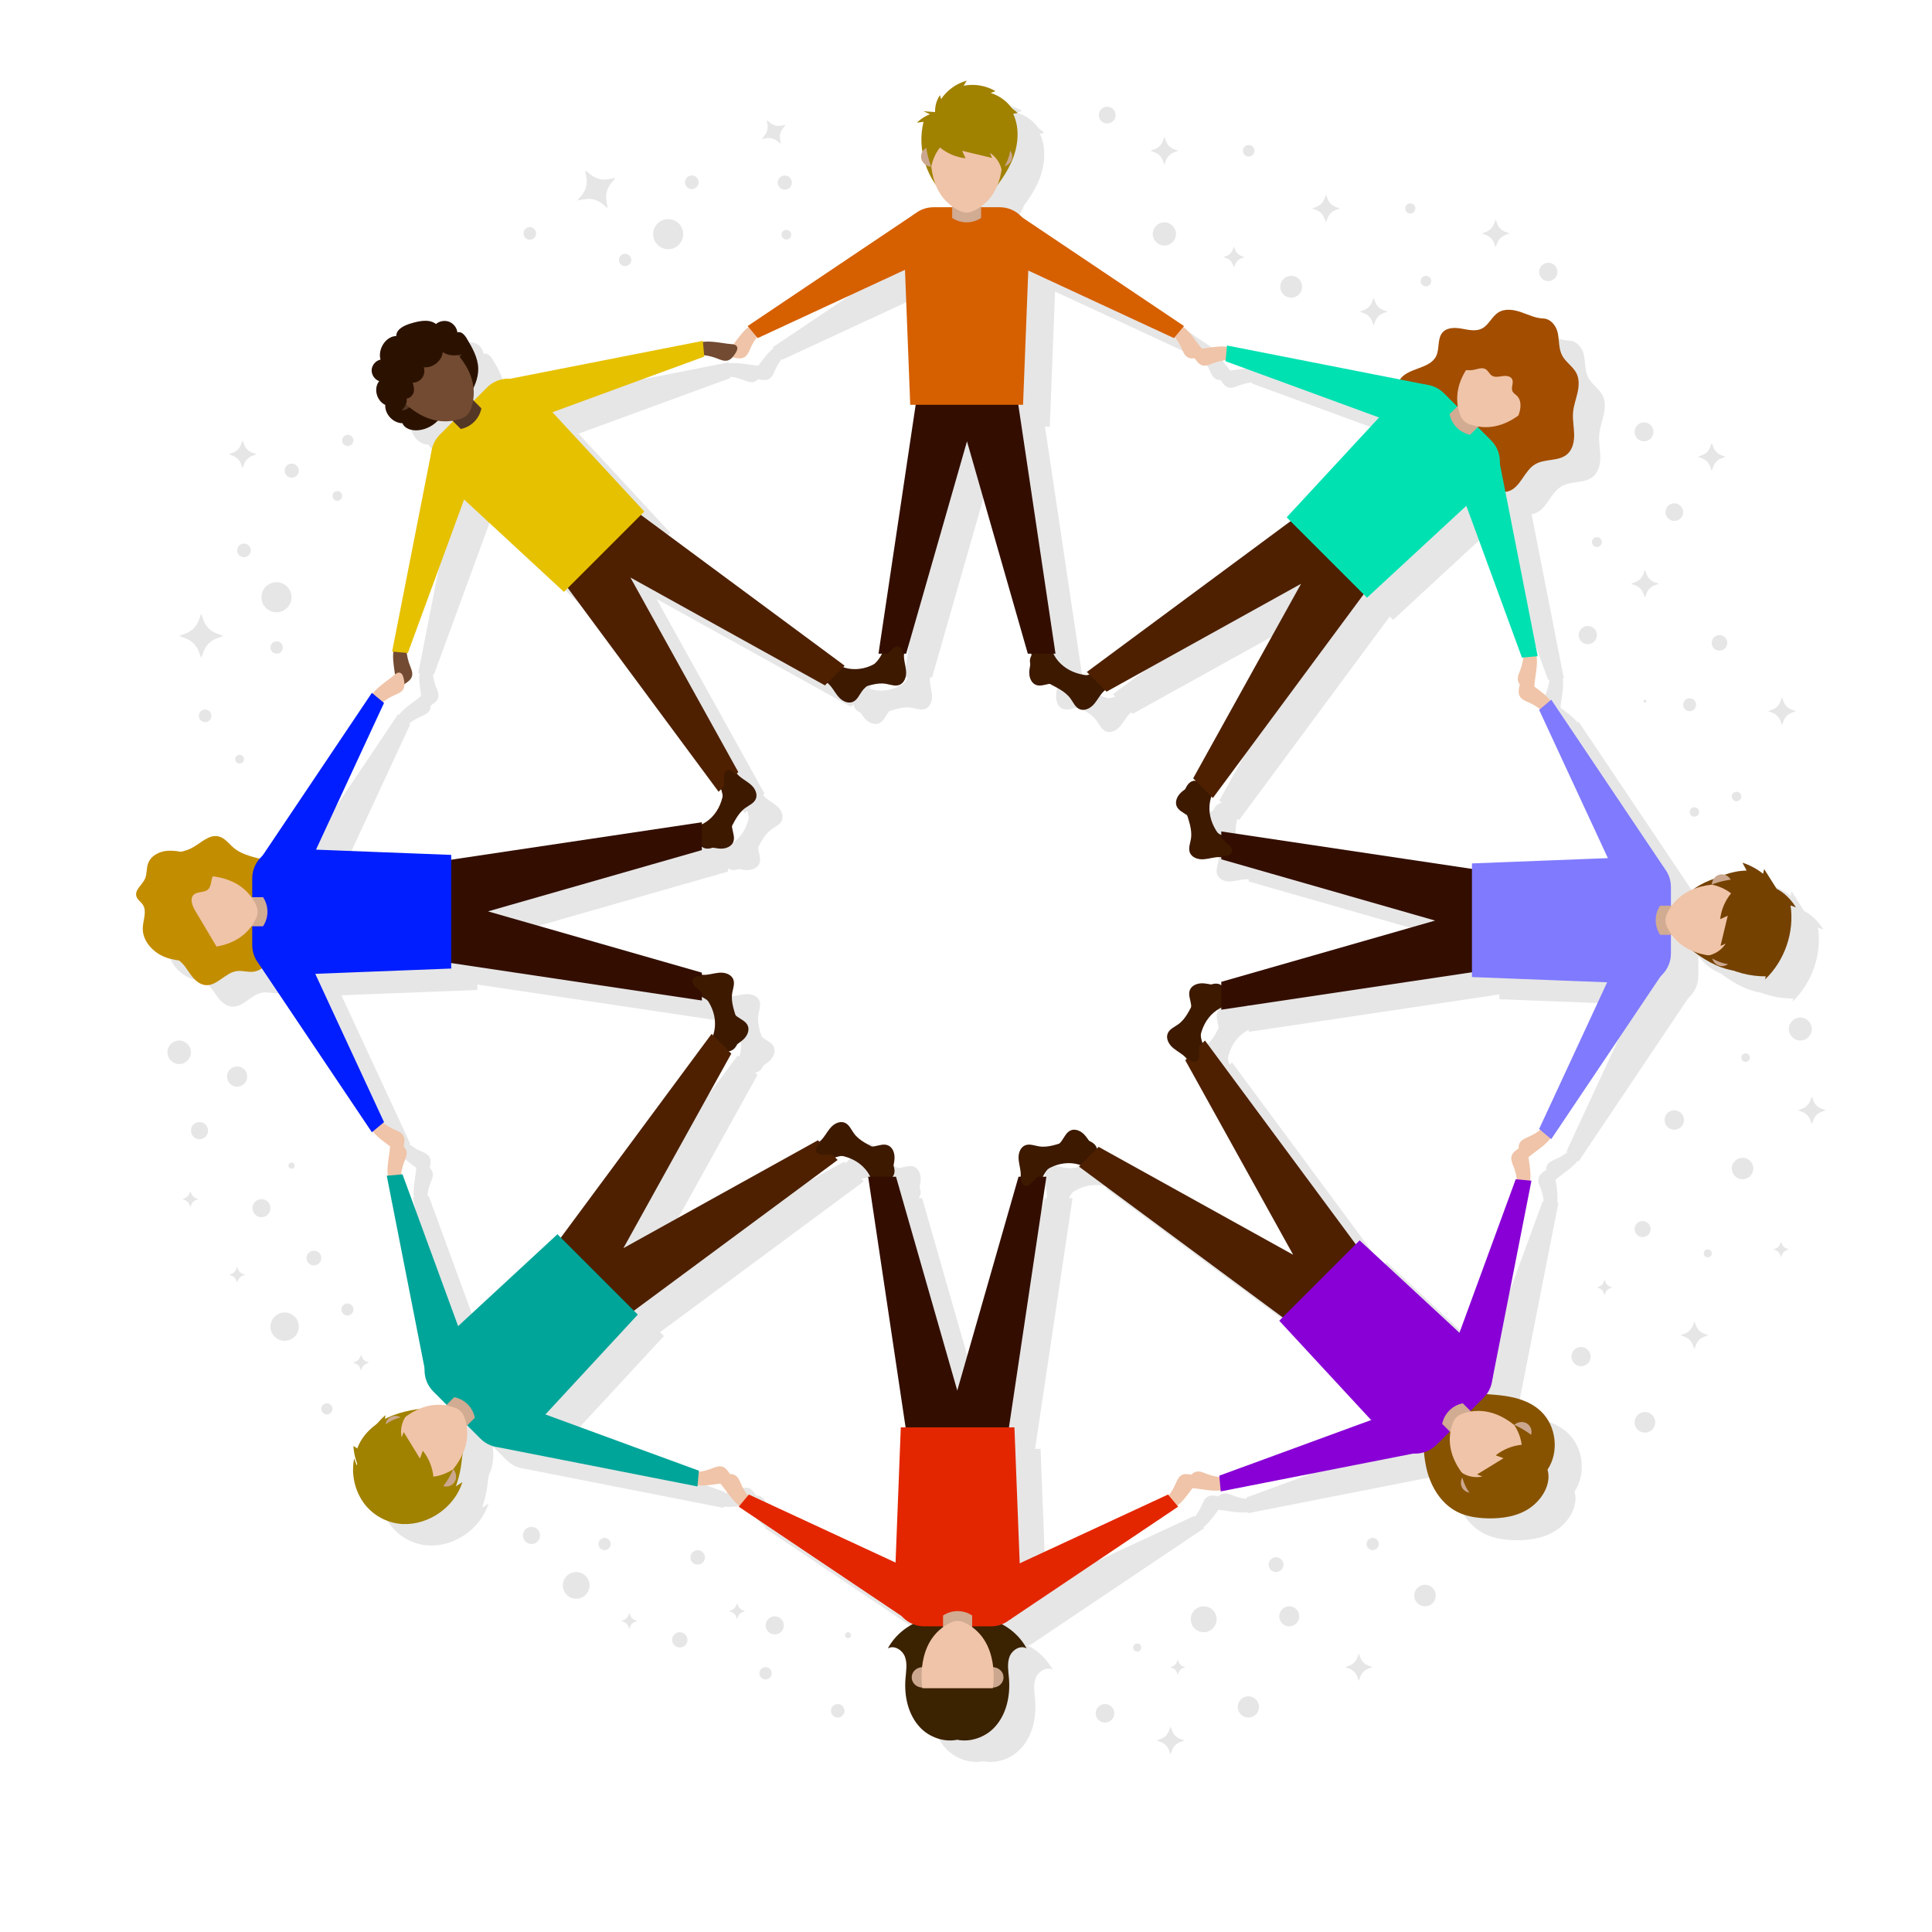 <?xml version="1.0" encoding="utf-8"?>
<!-- Generator: Adobe Illustrator 27.5.0, SVG Export Plug-In . SVG Version: 6.00 Build 0)  -->
<svg version="1.1" xmlns="http://www.w3.org/2000/svg" xmlns:xlink="http://www.w3.org/1999/xlink" x="0px" y="0px"
	 viewBox="0 0 500 500" style="enable-background:new 0 0 500 500;" xml:space="preserve">
<g id="BACKGROUND">
	<rect y="0" style="fill:none;" width="500" height="500"/>
</g>
<g id="OBJECTS">
	<path style="opacity:0.1;" d="M471.887,240.573c-1.138-1.917-2.996-3.82-4.99-4.817c-1.077-1.704-2.154-3.408-3.231-5.112
		c-0.094,0.405-0.187,0.81-0.28,1.215c-1.595-1.259-3.413-2.234-5.344-2.866c0.361,0.68,0.723,1.359,1.084,2.039
		c-1.936,0.043-3.861,0.418-5.678,1.088c-0.225-0.067-0.457-0.114-0.701-0.114c-0.889,0-1.672,0.475-2.153,1.198
		c-1.809,0.615-3.53,1.48-5.095,2.569c-2.116,0.824-4.177,2.175-5.75,4.349h-0.212v-4.848c0-1.808-0.622-3.467-1.655-4.788l0.007,0
		l-29.32-43.666l-0.26,0.217c-1.071-1.439-3.041-2.808-4.448-3.869c0.012-0.112,0.024-0.225,0.031-0.334
		c0.095-1.68,0.903-4.968,0.546-7.24l0.284-0.026l-8.356-42.514c0.233-0.029,0.466-0.075,0.701-0.145
		c3.228-0.955,4.117-5.318,7.015-7.03c2.525-1.492,6.092-0.671,8.295-2.607c1.415-1.244,1.82-3.291,1.777-5.175
		c-0.042-1.884-0.444-3.762-0.281-5.639c0.148-1.711,0.759-3.343,1.141-5.017c0.382-1.674,0.52-3.503-0.234-5.045
		c-0.875-1.79-2.79-2.882-3.724-4.643c-0.92-1.735-0.744-3.821-1.118-5.749c-0.374-1.927-1.843-3.784-3.806-3.845
		c-2.006-0.062-3.861-1.002-5.76-1.651c-1.899-0.649-4.115-0.981-5.819,0.079c-1.714,1.067-2.496,3.3-4.305,4.197
		c-1.572,0.779-3.437,0.325-5.164,0.015c-1.726-0.311-3.762-0.362-4.946,0.932c-1.459,1.594-0.75,4.22-1.695,6.163
		c-1.665,3.423-7.219,2.944-9.374,6.058l-44.76-8.798l-0.031,0.337c-1.775-0.26-4.136,0.165-5.881,0.41
		c-0.07-0.088-0.142-0.176-0.214-0.257c-1.121-1.255-2.874-4.152-4.734-5.506l0.183-0.219L271.42,61.574
		c-1.426-1.607-3.501-2.626-5.819-2.626h-4.849v-0.212c2.118-1.533,3.456-3.528,4.285-5.587c1.383-1.841,2.631-3.768,3.572-5.866
		c1.786-3.981,2.359-8.728,0.503-12.677c0.389-0.077,0.779-0.155,1.169-0.232c-0.451-0.407-0.934-0.775-1.431-1.123
		c-1.354-1.929-3.358-3.4-5.615-4.087c0.419-0.156,0.837-0.312,1.256-0.469c-2.464-1.467-5.48-1.981-8.292-1.413
		c0.273-0.446,0.545-0.892,0.818-1.338c-2.713,0.757-5.138,2.504-6.715,4.837c-0.087-0.352-0.173-0.704-0.26-1.056
		c-0.877,1.217-1.341,2.861-1.283,4.422c-1.003-0.068-2.007-0.136-3.011-0.204c0.555,0.256,1.111,0.511,1.667,0.767
		c-1.27,0.496-2.438,1.253-3.411,2.21c0.581-0.078,1.162-0.156,1.743-0.234c-0.64,2.548-0.712,5.21-0.298,7.8
		c-0.218,0.375-0.354,0.797-0.354,1.254c0,0.889,0.475,1.672,1.198,2.153c0.615,1.809,1.48,3.53,2.569,5.095
		c0.824,2.116,2.175,4.177,4.349,5.75v0.212h-4.848c-1.807,0-3.467,0.622-4.788,1.655l0-0.007l-43.666,29.32l0.217,0.26
		c-1.439,1.071-2.808,3.041-3.869,4.448c-0.112-0.012-0.225-0.024-0.333-0.031c-1.68-0.095-4.968-0.904-7.24-0.546l-0.026-0.284
		l-49.889,9.806c-2.145-0.128-4.333,0.619-5.972,2.258l-3.428,3.428l-0.15-0.15c0.176-1.098,0.195-2.156,0.088-3.166
		c0.75-1.612,1.272-3.31,1.225-5.072c-0.074-2.777-1.531-5.304-2.947-7.695c-0.541-0.913-1.446-1.969-2.441-1.6
		c-0.145-1.206-0.993-2.302-2.124-2.745c-1.131-0.443-2.497-0.215-3.424,0.571c-1.784-1.369-4.325-0.793-6.481-0.154
		c-1.722,0.511-3.797,1.464-3.798,3.261c-2.76,0.077-4.832,3.45-4.075,6.105c-1.229,0.259-2.214,1.401-2.292,2.654
		c-0.078,1.253,0.76,2.507,1.947,2.916c-1.536,1.936-0.652,5.084,1.569,6.168c-0.12,2.416,2.036,4.705,4.454,4.73
		c0.534,1.354,2.201,1.887,3.656,1.841c2.051-0.065,4.025-1.015,5.45-2.486c1.217,0.199,2.509,0.22,3.862,0.003l0.15,0.15
		l-3.428,3.428c-1.278,1.278-2.012,2.891-2.215,4.556l-0.005-0.004l-10.144,51.609l0.337,0.031c-0.26,1.775,0.165,4.136,0.41,5.881
		c-0.088,0.07-0.176,0.142-0.257,0.214c-1.255,1.121-4.152,2.874-5.506,4.734l-0.219-0.183l-28.343,42.211
		c-0.251,0.223-0.488,0.46-0.709,0.714c-2.428-0.619-4.862-1.244-6.746-2.842c-1.23-1.044-2.238-2.504-3.8-2.908
		c-2.608-0.675-4.798,1.887-7.21,3.087c-0.825,0.411-1.712,0.664-2.613,0.882c-1.203-0.225-2.427-0.34-3.578-0.253
		c-2.1,0.158-4.269,1.335-4.949,3.329c-0.435,1.274-0.225,2.723-0.792,3.945c-0.731,1.577-2.713,2.854-2.205,4.516
		c0.266,0.87,1.151,1.386,1.653,2.145c1.122,1.693,0.089,3.922-0.001,5.952c-0.156,3.51,2.76,6.565,6.071,7.743
		c1.056,0.376,2.146,0.592,3.252,0.719c1.274,0.9,2.089,2.312,3.001,3.587c0.951,1.329,2.21,2.63,3.833,2.812
		c3.008,0.338,5.143-3.2,8.14-3.622c1.413-0.199,2.847,0.33,4.265,0.167c0.832-0.096,1.57-0.426,2.246-0.881l28.483,42.42
		l0.26-0.217c1.071,1.439,3.041,2.808,4.448,3.869c-0.012,0.112-0.024,0.225-0.031,0.333c-0.095,1.68-0.904,4.968-0.546,7.24
		l-0.284,0.026l9.806,49.889c-0.128,2.145,0.619,4.333,2.258,5.971l3.428,3.428l-0.15,0.15c-2.582-0.414-4.939,0.051-6.981,0.921
		c-2.279,0.324-4.524,0.804-6.674,1.622c-0.723,0.275-1.427,0.609-2.119,0.971c0.027-0.333,0.055-0.667,0.082-1
		c-0.779,0.699-1.496,1.464-2.173,2.262c-2.29,1.616-4.165,3.758-5.109,6.376c-0.33-0.221-0.66-0.441-0.991-0.662
		c0.08,1.573,0.425,3.127,0.988,4.598c-0.035,0.162-0.083,0.321-0.115,0.484c-0.226-0.617-0.452-1.234-0.679-1.852
		c-0.803,3.925,0.091,8.168,2.409,11.436c2.318,3.268,6.199,5.387,10.202,5.549c6.748,0.273,13.392-4.411,15.402-10.859
		c-0.567,0.366-1.134,0.731-1.701,1.097c0.857-2.352,1.369-4.823,1.556-7.319c0.092-0.381,0.173-0.765,0.242-1.151
		c0.914-2.079,1.416-4.491,0.991-7.141l0.15-0.15l3.428,3.428c1.278,1.278,2.891,2.012,4.556,2.215l-0.004,0.005l51.609,10.144
		l0.031-0.337c1.775,0.26,4.136-0.165,5.881-0.41c0.07,0.088,0.142,0.176,0.214,0.258c1.121,1.255,2.874,4.152,4.734,5.506
		l-0.183,0.219l42.211,28.343c0.777,0.876,1.744,1.579,2.843,2.034c-2.717,1.41-5.025,3.619-6.471,6.319
		c1.615-0.977,3.799,0.404,4.447,2.178c0.648,1.773,0.283,3.73,0.128,5.612c-0.372,4.516,0.665,9.347,3.771,12.647
		c2.418,2.569,6.249,3.89,9.621,3.188c3.372,0.702,7.203-0.619,9.621-3.188c3.106-3.299,4.143-8.131,3.771-12.647
		c-0.155-1.882-0.52-3.839,0.128-5.612c0.648-1.773,2.832-3.155,4.447-2.178c-1.432-2.674-3.711-4.864-6.393-6.276
		c0.699-0.276,1.347-0.65,1.93-1.106l0,0.007l43.666-29.32l-0.217-0.26c1.439-1.071,2.808-3.041,3.869-4.448
		c0.112,0.013,0.225,0.025,0.334,0.031c1.68,0.095,4.968,0.904,7.24,0.546l0.026,0.284l49.889-9.806
		c0.908,0.054,1.824-0.043,2.703-0.305c0.132,1.317,0.315,2.522,0.513,3.521c0.967,4.885,3.689,9.677,8.142,11.905
		c2.369,1.185,5.06,1.575,7.707,1.65c3.852,0.109,7.879-0.478,11.048-2.67c3.169-2.193,5.638-6.214,4.573-9.918
		c3.059-4.595,2.284-11.352-1.736-15.135c-3.133-2.948-7.494-3.872-11.646-4.228c-0.806-0.069-1.582-0.129-2.352-0.209
		c0.791-1.089,1.266-2.334,1.422-3.613l0.005,0.004l10.144-51.609l-0.337-0.031c0.26-1.775-0.165-4.136-0.41-5.881
		c0.088-0.07,0.176-0.142,0.258-0.214c1.255-1.121,4.152-2.874,5.506-4.734l0.219,0.183l28.343-42.211
		c1.607-1.426,2.626-3.501,2.626-5.819v-4.848h0.212c1.533,2.118,3.529,3.456,5.587,4.285c1.841,1.383,3.768,2.631,5.866,3.572
		c1.446,0.648,2.992,1.134,4.565,1.405c2.657,0.985,5.487,1.506,8.322,1.49c-0.063,0.264-0.126,0.529-0.19,0.794
		c5.085-4.832,7.625-12.203,6.598-19.142C470.961,240.234,471.424,240.403,471.887,240.573z M400.996,175.904
		c-0.137,1.12-0.399,2.224-0.805,3.277c-0.356,0.926-0.821,1.917-0.537,2.868c0.126,0.423,0.386,0.772,0.704,1.078
		c-0.008,0.036-0.02,0.073-0.028,0.109c-0.186,0.89-0.361,1.868,0.071,2.668c0.471,0.873,1.501,1.245,2.408,1.648
		c1.01,0.449,1.96,1.028,2.834,1.705l-0.216,0.18l17.797,38.383l-35.18,1.367v1.417l-64.871-9.69v0.904
		c-0.543-0.258-1.056-0.573-1.535-0.939c-0.594-0.921-1.082-1.905-1.409-2.952c-0.611-1.954-0.632-4.119,0.05-6.035l0.376,0.376
		l39.019-52.723l0.876,0.876l25.7-23.777l14.398,39.293L400.996,175.904z M323.173,259.835v0.892
		c-0.425-0.401-1.138-0.562-1.754-0.499c-0.375,0.038-0.729,0.136-1.072,0.259c-0.759-0.147-1.517-0.289-2.287-0.273
		c-1.229,0.027-2.565,0.585-3.019,1.727c-0.448,1.123,0.082,2.367,0.277,3.561c0.032,0.196,0.041,0.391,0.056,0.587
		c-0.915,1.753-1.858,3.513-3.443,4.652c-0.982,0.706-2.236,1.211-2.714,2.322c-0.486,1.129,0.063,2.469,0.914,3.357
		c0.85,0.888,1.964,1.469,2.937,2.22c0.383,0.296,0.749,0.637,1.059,1.015l-0.386,0.386l27.921,50.344l-50.344-27.921l-0.631,0.631
		c-0.017-0.584-0.407-1.202-0.887-1.593c-0.292-0.238-0.611-0.419-0.941-0.575c-0.433-0.64-0.868-1.277-1.425-1.81
		c-0.888-0.85-2.227-1.4-3.357-0.914c-1.111,0.478-1.616,1.732-2.322,2.714c-0.116,0.161-0.247,0.306-0.376,0.454
		c-1.887,0.593-3.797,1.17-5.724,0.855c-1.193-0.195-2.437-0.725-3.561-0.277c-1.142,0.455-1.701,1.79-1.727,3.02
		c-0.027,1.229,0.35,2.427,0.507,3.647c0.062,0.48,0.08,0.98,0.031,1.466h-0.546l-15.855,55.342l-15.855-55.342h-0.892
		c0.401-0.425,0.562-1.138,0.499-1.754c-0.038-0.375-0.136-0.728-0.259-1.072c0.147-0.759,0.289-1.517,0.273-2.287
		c-0.027-1.229-0.585-2.565-1.727-3.02c-1.123-0.448-2.367,0.082-3.561,0.277c-0.196,0.032-0.391,0.041-0.587,0.056
		c-1.753-0.915-3.513-1.858-4.652-3.443c-0.706-0.982-1.211-2.236-2.322-2.714c-1.129-0.486-2.469,0.064-3.356,0.914
		c-0.888,0.85-1.469,1.964-2.22,2.937c-0.296,0.383-0.637,0.749-1.015,1.059l-0.386-0.386l-50.344,27.921l27.921-50.344
		l-0.631-0.631c0.584-0.017,1.202-0.407,1.593-0.887c0.238-0.292,0.419-0.611,0.575-0.941c0.64-0.433,1.277-0.868,1.81-1.425
		c0.85-0.888,1.4-2.227,0.914-3.356c-0.478-1.111-1.732-1.616-2.714-2.322c-0.161-0.116-0.306-0.247-0.454-0.375
		c-0.593-1.887-1.17-3.797-0.855-5.724c0.195-1.193,0.725-2.437,0.277-3.561c-0.455-1.142-1.79-1.701-3.02-1.727
		c-1.229-0.027-2.427,0.35-3.647,0.507c-0.48,0.062-0.98,0.08-1.466,0.031v-0.546l-55.342-15.855l55.342-15.855v-0.892
		c0.425,0.401,1.137,0.562,1.754,0.499c0.375-0.038,0.729-0.136,1.072-0.259c0.759,0.147,1.517,0.289,2.287,0.273
		c1.229-0.027,2.564-0.585,3.02-1.727c0.448-1.123-0.082-2.367-0.277-3.561c-0.032-0.196-0.041-0.391-0.056-0.587
		c0.915-1.753,1.858-3.512,3.443-4.652c0.982-0.706,2.236-1.211,2.714-2.322c0.486-1.129-0.063-2.469-0.914-3.356
		c-0.85-0.888-1.964-1.469-2.937-2.22c-0.383-0.295-0.749-0.637-1.059-1.015l0.386-0.386l-27.921-50.344l50.344,27.921l0.631-0.631
		c0.017,0.584,0.407,1.202,0.887,1.593c0.292,0.238,0.611,0.419,0.941,0.575c0.433,0.64,0.868,1.277,1.425,1.81
		c0.888,0.85,2.227,1.399,3.356,0.914c1.111-0.478,1.616-1.732,2.322-2.714c0.116-0.161,0.247-0.306,0.376-0.454
		c1.887-0.593,3.797-1.17,5.724-0.855c1.193,0.195,2.437,0.725,3.561,0.277c1.142-0.455,1.701-1.79,1.727-3.019
		c0.027-1.229-0.35-2.427-0.507-3.647c-0.062-0.48-0.079-0.98-0.031-1.466h0.546l15.855-55.342l15.855,55.342h0.892
		c-0.401,0.425-0.562,1.138-0.499,1.754c0.039,0.375,0.136,0.729,0.259,1.072c-0.147,0.759-0.289,1.517-0.273,2.287
		c0.027,1.229,0.585,2.564,1.727,3.019c1.123,0.447,2.367-0.082,3.561-0.277c0.196-0.032,0.391-0.041,0.587-0.056
		c1.753,0.915,3.512,1.858,4.652,3.443c0.706,0.982,1.211,2.236,2.322,2.714c1.129,0.486,2.469-0.063,3.356-0.914
		c0.888-0.85,1.469-1.964,2.22-2.937c0.295-0.383,0.637-0.749,1.015-1.059l0.386,0.386l50.344-27.921l-27.921,50.344l0.631,0.631
		c-0.584,0.017-1.202,0.407-1.593,0.887c-0.238,0.292-0.419,0.611-0.575,0.941c-0.64,0.433-1.277,0.868-1.81,1.425
		c-0.85,0.888-1.4,2.227-0.914,3.356c0.478,1.111,1.732,1.616,2.714,2.322c0.161,0.116,0.306,0.247,0.454,0.376
		c0.593,1.887,1.17,3.797,0.855,5.724c-0.195,1.193-0.725,2.437-0.277,3.561c0.455,1.142,1.79,1.701,3.019,1.727
		c1.229,0.027,2.427-0.35,3.647-0.507c0.479-0.062,0.98-0.079,1.466-0.031v0.546l55.342,15.855L323.173,259.835z M312.984,95.676
		c0.403,0.907,0.775,1.936,1.648,2.408c0.388,0.209,0.818,0.275,1.259,0.267c0.02,0.031,0.039,0.064,0.059,0.094
		c0.498,0.761,1.066,1.576,1.937,1.836c0.951,0.284,1.941-0.181,2.867-0.537c1.032-0.397,2.113-0.659,3.209-0.799l-0.026,0.281
		l39.725,14.557l-23.909,25.842l1.002,1.002l-52.723,39.019l0.639,0.639c-0.566,0.202-1.152,0.341-1.75,0.421
		c-1.071-0.231-2.112-0.582-3.084-1.091c-1.814-0.95-3.359-2.465-4.232-4.302h0.531l-9.69-64.871h1.239l1.36-34.986l37.966,17.603
		l0.223-0.268C311.931,93.68,312.526,94.646,312.984,95.676z M192.273,98.295c0.926,0.356,1.917,0.821,2.868,0.537
		c0.423-0.126,0.772-0.386,1.078-0.704c0.036,0.008,0.073,0.02,0.109,0.027c0.89,0.186,1.868,0.361,2.668-0.071
		c0.873-0.472,1.245-1.501,1.648-2.408c0.449-1.01,1.028-1.96,1.705-2.834l0.18,0.217l38.383-17.797l1.367,35.179h1.417
		l-9.69,64.871h0.904c-0.258,0.543-0.573,1.056-0.939,1.535c-0.921,0.594-1.905,1.082-2.952,1.409
		c-1.954,0.611-4.119,0.632-6.035-0.05l0.376-0.376l-52.723-39.019l0.876-0.876l-23.777-25.7l39.293-14.399l-0.032-0.347
		C190.116,97.627,191.22,97.889,192.273,98.295z M108.769,185.502c0.907-0.403,1.936-0.775,2.408-1.648
		c0.209-0.388,0.275-0.818,0.267-1.259c0.031-0.02,0.064-0.039,0.094-0.059c0.761-0.498,1.576-1.066,1.836-1.937
		c0.284-0.951-0.181-1.941-0.537-2.867c-0.397-1.032-0.659-2.113-0.799-3.209l0.281,0.025l14.557-39.725l25.842,23.909l1.002-1.002
		l39.019,52.723l0.639-0.639c0.201,0.566,0.341,1.152,0.421,1.75c-0.231,1.071-0.582,2.112-1.091,3.084
		c-0.95,1.814-2.465,3.359-4.302,4.232v-0.531l-64.871,9.69v-1.239l-34.986-1.36l17.603-37.966l-0.268-0.223
		C106.772,186.555,107.738,185.96,108.769,185.502z M125.328,348.751l-14.399-39.293l-0.347,0.032
		c0.137-1.12,0.399-2.224,0.805-3.276c0.356-0.926,0.821-1.917,0.537-2.868c-0.126-0.423-0.386-0.772-0.704-1.078
		c0.008-0.036,0.02-0.073,0.027-0.109c0.186-0.89,0.361-1.868-0.071-2.668c-0.472-0.873-1.501-1.245-2.408-1.648
		c-1.01-0.449-1.96-1.028-2.834-1.704l0.217-0.18l-17.797-38.383l35.179-1.367v-1.417l64.871,9.69v-0.904
		c0.543,0.258,1.055,0.573,1.535,0.939c0.594,0.921,1.082,1.905,1.409,2.952c0.611,1.954,0.632,4.119-0.05,6.034l-0.376-0.376
		l-39.019,52.723l-0.876-0.876L125.328,348.751z M198.594,389.717c-0.403-0.907-0.775-1.936-1.648-2.407
		c-0.388-0.21-0.818-0.275-1.259-0.267c-0.02-0.031-0.039-0.064-0.059-0.094c-0.498-0.761-1.066-1.576-1.937-1.836
		c-0.951-0.284-1.941,0.181-2.868,0.537c-1.032,0.397-2.113,0.659-3.209,0.799l0.025-0.281l-39.725-14.557l23.909-25.842
		l-1.002-1.002l52.723-39.019l-0.639-0.639c0.566-0.201,1.152-0.341,1.75-0.421c1.071,0.231,2.112,0.582,3.084,1.091
		c1.814,0.95,3.359,2.465,4.232,4.302h-0.532l9.69,64.871h-1.239l-1.36,34.986l-37.966-17.603l-0.223,0.268
		C199.647,391.714,199.052,390.748,198.594,389.717z M319.305,387.099c-0.926-0.356-1.917-0.821-2.868-0.537
		c-0.423,0.126-0.772,0.386-1.078,0.704c-0.036-0.008-0.073-0.02-0.109-0.027c-0.89-0.186-1.868-0.361-2.668,0.071
		c-0.873,0.472-1.245,1.501-1.648,2.407c-0.449,1.011-1.028,1.96-1.704,2.834l-0.18-0.216l-38.383,17.797l-1.367-35.179h-1.417
		l9.69-64.871h-0.904c0.258-0.543,0.573-1.056,0.939-1.535c0.921-0.594,1.905-1.082,2.952-1.409c1.954-0.611,4.119-0.632,6.035,0.05
		l-0.376,0.376l52.723,39.019l-0.876,0.876l23.777,25.7l-39.293,14.399l0.032,0.347
		C321.462,387.766,320.358,387.504,319.305,387.099z M402.81,299.892c-0.907,0.403-1.936,0.775-2.408,1.648
		c-0.21,0.388-0.275,0.818-0.267,1.259c-0.031,0.02-0.064,0.039-0.094,0.059c-0.761,0.498-1.576,1.065-1.836,1.937
		c-0.284,0.951,0.181,1.941,0.537,2.867c0.397,1.032,0.659,2.113,0.799,3.209l-0.281-0.025l-14.557,39.725l-25.842-23.909
		l-1.002,1.002l-39.019-52.723l-0.639,0.639c-0.202-0.566-0.341-1.152-0.421-1.75c0.231-1.071,0.582-2.112,1.091-3.084
		c0.95-1.814,2.465-3.359,4.302-4.232v0.532l64.871-9.69v1.239l34.986,1.36l-17.603,37.966l0.268,0.223
		C404.807,298.839,403.841,299.434,402.81,299.892z"/>
	<g>
		<g>
			<g>
				<path style="fill:#3D1900;" d="M228.76,167.817c-0.641,2.435-2.482,4.456-4.712,5.624c-2.23,1.168-4.816,1.539-7.33,1.394
					c-0.794-0.046-1.747-0.071-2.199,0.583c-0.495,0.717,0.016,1.72,0.692,2.27c1.879,1.53,4.631,1.238,6.958,0.561
					c2.327-0.678,4.694-1.671,7.085-1.28c1.185,0.194,2.42,0.72,3.535,0.275c1.134-0.452,1.689-1.778,1.715-2.998
					c0.026-1.22-0.348-2.41-0.504-3.621s-0.047-2.559,0.778-3.458C232.872,166.388,230.595,166.881,228.76,167.817z"/>
				<path style="fill:#3D1900;" d="M272.12,167.817c0.641,2.435,2.482,4.456,4.712,5.624c2.23,1.168,4.816,1.539,7.33,1.394
					c0.794-0.046,1.747-0.071,2.199,0.583c0.495,0.717-0.017,1.72-0.692,2.27c-1.879,1.53-4.631,1.238-6.958,0.561
					c-2.327-0.678-4.694-1.671-7.085-1.28c-1.185,0.194-2.42,0.72-3.535,0.275c-1.134-0.452-1.689-1.778-1.715-2.998
					c-0.026-1.22,0.348-2.41,0.504-3.621s0.047-2.559-0.778-3.458C268.008,166.388,270.285,166.881,272.12,167.817z"/>
			</g>
			<path style="fill:#330E00;" d="M251.889,93.3c0.011-0.687,0.028-1.121,0.056-1.148c0.035-0.035-0.633,0.193-1.689,0.566
				c-1.056-0.373-1.724-0.601-1.689-0.566c0.028,0.027,0.045,0.461,0.056,1.148c-4.092,1.467-10.506,3.815-10.506,3.815
				l-10.763,72.054h7.16l15.743-54.95l15.743,54.95h7.16l-10.763-72.054C262.395,97.115,255.981,94.767,251.889,93.3z"/>
		</g>
		<g>
			<path style="fill:#A08100;" d="M245.393,51.355c-5.586-4.726-8.163-12.734-6.38-19.831c-0.577,0.077-1.154,0.155-1.73,0.232
				c0.965-0.95,2.125-1.701,3.386-2.194c-0.552-0.254-1.103-0.508-1.655-0.762c1.55,0.105,3.101,0.211,4.651,0.316
				c1.566-1.813,2.922-3.974,4.488-5.787c-0.146,0.478-0.292,0.955-0.438,1.433c1.951-0.511,3.983-0.711,5.997-0.591
				c-0.365,0.526-0.871,0.954-1.451,1.225c4.015-0.282,8.123,1.135,11.11,3.834c-0.387,0.077-0.774,0.154-1.16,0.231
				c1.842,3.921,1.274,8.634-0.5,12.587c-1.773,3.953-4.631,7.302-7.451,10.592C251.303,52.043,248.407,51.495,245.393,51.355z"/>
			<path style="fill:#F0C4A8;" d="M189.065,90.063c-0.385,0.431-0.797,0.97-0.644,1.526c0.168,0.611,0.899,0.839,1.52,0.969
				c0.884,0.185,1.854,0.358,2.649-0.071c0.867-0.468,1.236-1.49,1.636-2.39c0.843-1.899,2.125-3.6,3.717-4.935
				c-0.495-0.748-1.358-1.239-2.254-1.282C193.192,83.76,190.561,88.387,189.065,90.063z"/>
			<path style="fill:#F0C4A8;" d="M310.932,90.063c0.384,0.431,0.797,0.97,0.644,1.526c-0.168,0.611-0.899,0.839-1.52,0.969
				c-0.884,0.185-1.854,0.358-2.649-0.071c-0.867-0.468-1.236-1.49-1.636-2.39c-0.843-1.899-2.125-3.6-3.717-4.935
				c0.495-0.748,1.358-1.239,2.254-1.282C306.805,83.76,309.436,88.387,310.932,90.063z"/>
			<path style="fill:#D65F00;" d="M264.767,104.757h-29.201l-1.687-43.398c0-4.269,3.461-7.73,7.73-7.73h17.114
				c4.269,0,7.73,3.461,7.73,7.73L264.767,104.757z"/>
			<path style="fill:#D1AB92;" d="M253.91,56.409L253.91,56.409c-2.267,1.511-5.219,1.511-7.486,0l0,0v-9.254h7.486V56.409z"/>
			<g>
				<g>
					<ellipse style="fill:#CCA78F;" cx="241.195" cy="40.513" rx="2.829" ry="2.631"/>
					<ellipse style="fill:#CCA78F;" cx="259.139" cy="40.513" rx="2.829" ry="2.631"/>
				</g>
				<path style="fill:#F0C4A8;" d="M259.229,37.732h-9.032h-0.061h-9.032c0,0-2.176,12.489,7.455,16.94
					c0.499,0.23,1.051,0.348,1.608,0.348l0,0c0.557,0,1.109-0.118,1.608-0.348C261.405,50.221,259.229,37.732,259.229,37.732z"/>
			</g>
			<polygon style="fill:#D65F00;" points="236.855,55.266 193.498,84.378 196.097,87.497 237.583,68.262 			"/>
			<polygon style="fill:#D65F00;" points="263.056,55.266 306.413,84.378 303.814,87.497 262.329,68.262 			"/>
			<path style="fill:#A08100;" d="M243.277,24.613c0.086,0.349,0.172,0.699,0.258,1.049c1.566-2.317,3.973-4.052,6.667-4.803
				c-0.271,0.443-0.542,0.886-0.812,1.329c2.791-0.564,5.786-0.054,8.233,1.403c-0.416,0.155-0.831,0.31-1.247,0.465
				c2.54,0.774,4.76,2.545,6.08,4.848c-1.969-0.473-4.004,0.458-5.664,1.617c-1.66,1.159-3.175,2.588-5.062,3.324
				c-1.728,0.675-3.699,0.706-5.448,0.086c-1.538-0.545-3.643-1.887-4.087-3.565C241.697,28.476,242.144,26.185,243.277,24.613z"/>
			<path style="fill:#A08100;" d="M239.602,36.915c0.148,2.135,0.623,4.248,1.403,6.241c0.365-1.775,1.127-3.567,2.26-4.982
				c1.878,1.542,4.209,2.525,6.624,2.793c-0.296-0.648-0.593-1.295-0.889-1.943c2.585,0.619,5.17,1.237,7.755,1.856
				c-0.194-0.444-0.388-0.888-0.582-1.332c1.671,1.073,2.842,2.892,3.129,4.858c0.874-1.747,1.72-3.092,2.069-5.013
				c0.349-1.922,0.097-4.043-1.119-5.571c-0.855-1.074-2.104-1.765-3.389-2.247c-2.944-1.105-6.248-1.226-9.266-0.342
				C244.578,32.118,241.483,34.395,239.602,36.915z"/>
		</g>
	</g>
	<g>
		<g>
			<g>
				<path style="fill:#3D1900;" d="M186.011,202.936c1.277,2.19,1.406,4.941,0.649,7.361c-0.757,2.42-2.334,4.526-4.227,6.212
					c-0.598,0.533-1.295,1.193-1.15,1.981c0.158,0.863,1.237,1.213,2.11,1.124c2.428-0.249,4.18-2.417,5.354-4.556
					c1.174-2.139,2.153-4.533,4.134-5.957c0.982-0.706,2.236-1.211,2.714-2.322c0.486-1.129-0.063-2.469-0.914-3.357
					c-0.85-0.888-1.964-1.469-2.937-2.22c-0.973-0.751-1.856-1.789-1.908-3.017C187.923,198.99,186.652,200.963,186.011,202.936z"/>
				<path style="fill:#3D1900;" d="M216.891,172.057c2.19,1.277,4.941,1.406,7.361,0.649c2.42-0.757,4.526-2.334,6.212-4.227
					c0.533-0.598,1.193-1.295,1.981-1.15c0.863,0.158,1.213,1.237,1.124,2.11c-0.249,2.428-2.417,4.18-4.556,5.354
					c-2.139,1.174-4.533,2.153-5.957,4.134c-0.706,0.982-1.211,2.236-2.322,2.714c-1.129,0.486-2.469-0.063-3.356-0.914
					c-0.888-0.85-1.469-1.964-2.22-2.937c-0.751-0.973-1.789-1.856-3.017-1.908C212.945,173.968,214.917,172.697,216.891,172.057z"
					/>
			</g>
			<path style="fill:#4E2000;" d="M149.415,133.397c-0.482-0.497-0.778-0.819-0.778-0.858c0-0.049-0.314,0.588-0.8,1.606
				c-1.018,0.486-1.656,0.8-1.606,0.8c0.039,0,0.361,0.296,0.858,0.778c-1.869,3.959-4.765,10.199-4.765,10.199l43.648,58.978
				l5.099-5.099l-27.921-50.344l50.344,27.921l5.099-5.099l-58.978-43.648C159.615,128.632,153.375,131.528,149.415,133.397z"/>
		</g>
		<g>
			<path style="fill:#2B1200;" d="M114.798,106.645c-1.19,2.717-4.022,4.632-6.987,4.726c-1.455,0.046-3.122-0.487-3.656-1.841
				c-2.418-0.025-4.574-2.314-4.454-4.73c-2.221-1.084-3.106-4.232-1.569-6.168c-1.187-0.409-2.025-1.663-1.947-2.916
				c0.078-1.253,1.063-2.395,2.292-2.654c-0.757-2.655,1.316-6.028,4.075-6.105c0-1.796,2.076-2.75,3.798-3.261
				c2.156-0.639,4.698-1.216,6.481,0.154c0.926-0.786,2.293-1.014,3.424-0.571c1.131,0.443,1.979,1.539,2.124,2.745
				c0.995-0.369,1.9,0.687,2.441,1.601c1.416,2.39,2.873,4.917,2.947,7.695c0.071,2.671-1.154,5.198-2.519,7.495
				c-0.714,1.201-1.507,2.408-2.668,3.185C117.418,106.776,115.959,107.421,114.798,106.645z"/>
			<path style="fill:#734B32;" d="M102.37,175.832c0.033,0.581,0.123,1.258,0.628,1.546c0.555,0.315,1.238-0.043,1.773-0.392
				c0.761-0.498,1.576-1.065,1.836-1.937c0.284-0.951-0.181-1.941-0.537-2.868c-0.751-1.953-1.05-4.078-0.867-6.162
				c-0.885-0.181-1.85,0.085-2.518,0.692C100.821,168.405,102.243,173.573,102.37,175.832z"/>
			<path style="fill:#734B32;" d="M189.158,89.044c0.58,0.033,1.258,0.123,1.546,0.628c0.315,0.555-0.043,1.238-0.392,1.773
				c-0.498,0.761-1.065,1.576-1.937,1.836c-0.951,0.284-1.941-0.181-2.867-0.537c-1.953-0.751-4.078-1.051-6.162-0.867
				c-0.181-0.885,0.084-1.85,0.692-2.518C181.731,87.495,186.899,88.916,189.158,89.044z"/>
			<path style="fill:#E6C100;" d="M166.746,132.385l-20.796,20.796l-32.107-29.705c-3.04-3.04-3.04-7.97,0-11.01l12.188-12.188
				c3.04-3.04,7.97-3.04,11.01,0L166.746,132.385z"/>
			<path style="fill:#543725;" d="M124.583,105.687L124.583,105.687c-0.538,2.69-2.641,4.793-5.331,5.331l0,0l-6.59-6.59
				l5.331-5.331L124.583,105.687z"/>
			<g>
				<g>
					<path style="fill:#543725;" d="M106.222,101.406c1.035,1.035,0.972,2.776-0.141,3.888c-1.113,1.113-2.854,1.176-3.888,0.141
						c-1.035-1.035-0.972-2.776,0.141-3.888C103.447,100.435,105.188,100.372,106.222,101.406z"/>
					<path style="fill:#543725;" d="M119.001,88.627c1.035,1.035,0.972,2.776-0.141,3.888c-1.113,1.113-2.854,1.176-3.888,0.141
						c-1.035-1.035-0.972-2.776,0.141-3.888C116.226,87.656,117.966,87.593,119.001,88.627z"/>
				</g>
				<path style="fill:#734B32;" d="M115.07,88.597l-6.432,6.432l-0.044,0.044l-6.432,6.432c0,0,7.345,10.443,17.373,6.755
					c0.519-0.191,0.996-0.5,1.393-0.897l0,0c0.397-0.396,0.706-0.874,0.897-1.393C125.514,95.942,115.07,88.597,115.07,88.597z"/>
			</g>
			<polygon style="fill:#E6C100;" points="111.623,117.018 101.479,168.627 105.551,168.997 121.397,125.755 			"/>
			<polygon style="fill:#E6C100;" points="130.283,98.358 181.892,88.214 182.262,92.286 139.02,108.132 			"/>
			<path style="fill:#2B1200;" d="M101.872,106.957c1.933-0.029,3.618-1.951,3.391-3.872c0.8,0.09,1.651-0.878,1.82-1.665
				c0.169-0.787-0.054-1.599-0.275-2.373c0.957-0.006,1.899-0.493,2.457-1.27c0.558-0.778,0.717-1.826,0.416-2.734
				c2.216,0.303,4.764-1.681,4.903-3.914c1.885,1.267,4.399,1.016,6.397-0.064c-0.129-2.502-2.159-4.921-4.546-5.68
				c-2.387-0.759-5.203,0.105-6.753,2.074c-2.979,0.783-5.378,3.436-5.857,6.479c-2.183,1.243-3.781,3.469-4.262,5.935
				C99.082,102.339,100.316,104.985,101.872,106.957z"/>
		</g>
	</g>
	<g>
		<g>
			<g>
				<path style="fill:#3D1900;" d="M180.277,257.512c2.452,0.646,4.488,2.5,5.664,4.746c1.176,2.246,1.55,4.851,1.404,7.382
					c-0.046,0.8-0.072,1.759,0.588,2.214c0.722,0.499,1.732-0.017,2.286-0.697c1.541-1.893,1.247-4.664,0.564-7.008
					c-0.682-2.343-1.683-4.727-1.289-7.136c0.195-1.193,0.725-2.437,0.277-3.561c-0.455-1.142-1.79-1.701-3.02-1.727
					c-1.229-0.027-2.427,0.35-3.647,0.507c-1.219,0.157-2.577,0.048-3.483-0.784C178.838,253.37,179.334,255.664,180.277,257.512z"
					/>
				<path style="fill:#3D1900;" d="M180.277,213.842c2.452-0.646,4.488-2.5,5.664-4.746c1.176-2.246,1.55-4.851,1.404-7.382
					c-0.046-0.8-0.072-1.759,0.588-2.214c0.722-0.498,1.732,0.017,2.286,0.697c1.541,1.893,1.247,4.664,0.564,7.007
					c-0.682,2.343-1.683,4.727-1.289,7.135c0.195,1.193,0.725,2.437,0.277,3.561c-0.455,1.142-1.79,1.701-3.02,1.727
					c-1.229,0.027-2.427-0.35-3.647-0.507c-1.219-0.157-2.577-0.048-3.483,0.784C178.838,217.984,179.334,215.69,180.277,213.842z"
					/>
			</g>
			<path style="fill:#330E00;" d="M105.228,234.218c-0.692-0.011-1.129-0.029-1.157-0.056c-0.035-0.035,0.194,0.638,0.57,1.702
				c-0.376,1.064-0.605,1.736-0.57,1.701c0.028-0.028,0.465-0.045,1.157-0.056c1.478,4.121,3.843,10.581,3.843,10.581l72.568,10.84
				v-7.211l-55.342-15.855l55.342-15.855v-7.211l-72.568,10.84C109.071,223.636,106.706,230.096,105.228,234.218z"/>
		</g>
		<g>
			<path style="fill:#C38D00;" d="M50.994,221.028c-0.431,0.053-0.862,0.106-1.293,0.158c-2.003-0.651-4.355-1.15-6.455-0.993
				c-2.1,0.158-4.269,1.335-4.949,3.329c-0.435,1.274-0.225,2.723-0.792,3.944c-0.731,1.577-2.713,2.854-2.205,4.516
				c0.266,0.87,1.151,1.386,1.653,2.144c1.122,1.693,0.089,3.922-0.001,5.952c-0.156,3.51,2.76,6.565,6.071,7.743
				c3.311,1.178,6.938,0.904,10.44,0.614c-2.439-2.938-3.013-6.428-1.992-10.108c0.735-2.65,2.387-5.049,2.631-7.788
				C54.404,227.148,52.82,223.903,50.994,221.028z"/>
			<path style="fill:#C38D00;" d="M71.178,246.77c-1.412,2.112-3.14,4.425-5.664,4.716c-1.417,0.163-2.852-0.366-4.265-0.167
				c-2.997,0.421-5.132,3.96-8.14,3.622c-1.624-0.182-2.883-1.484-3.833-2.812c-0.951-1.329-1.79-2.812-3.159-3.704
				c-1.711-1.114-3.991-1.122-5.631-2.34c-2.39-1.776-2.47-5.262-2.322-8.236c0.136-2.739-0.411-6.42-0.036-9.137
				c0.375-2.717,1.718-5.439,4.096-6.805c2.199-1.263,4.942-1.211,7.213-2.342c2.412-1.201,4.601-3.762,7.21-3.087
				c1.562,0.404,2.569,1.865,3.8,2.908c2.506,2.125,5.985,2.529,9.127,3.488c3.142,0.96,6.473,3.109,6.697,6.386
				C76.735,236.076,74.976,241.093,71.178,246.77z"/>
			<path style="fill:#F0C4A8;" d="M101.968,297.49c0.434,0.387,0.977,0.803,1.537,0.648c0.616-0.17,0.845-0.906,0.976-1.531
				c0.186-0.89,0.361-1.868-0.071-2.668c-0.472-0.873-1.501-1.245-2.408-1.648c-1.912-0.849-3.626-2.141-4.97-3.744
				c-0.754,0.498-1.248,1.368-1.291,2.27C95.621,293.333,100.281,295.983,101.968,297.49z"/>
			<path style="fill:#F0C4A8;" d="M101.968,174.753c0.434-0.387,0.977-0.803,1.537-0.648c0.616,0.17,0.845,0.906,0.976,1.531
				c0.186,0.89,0.361,1.868-0.071,2.668c-0.472,0.873-1.501,1.245-2.408,1.648c-1.912,0.849-3.626,2.141-4.97,3.744
				c-0.754-0.498-1.248-1.368-1.291-2.27C95.621,178.91,100.281,176.26,101.968,174.753z"/>
			<path style="fill:#001EFF;" d="M116.768,221.247v29.41l-43.708,1.699c-4.3,0-7.785-3.486-7.785-7.785v-17.236
				c0-4.3,3.486-7.785,7.785-7.785L116.768,221.247z"/>
			<path style="fill:#D1AB92;" d="M68.075,232.182L68.075,232.182c1.522,2.283,1.522,5.257,0,7.54l0,0h-9.32v-7.54H68.075z"/>
			<g>
				<g>
					<ellipse style="fill:#CCA78F;" cx="52.065" cy="244.988" rx="2.65" ry="2.849"/>
					<ellipse style="fill:#CCA78F;" cx="52.065" cy="226.916" rx="2.65" ry="2.849"/>
				</g>
				<path style="fill:#F0C4A8;" d="M49.264,226.825v9.096v0.062v9.096c0,0,12.578,2.191,17.061-7.508
					c0.232-0.502,0.351-1.058,0.351-1.619l0,0c0-0.561-0.119-1.117-0.351-1.619C61.842,224.634,49.264,226.825,49.264,226.825z"/>
			</g>
			<polygon style="fill:#001EFF;" points="66.923,249.359 96.243,293.025 99.385,290.407 80.012,248.626 			"/>
			<polygon style="fill:#001EFF;" points="66.923,222.971 96.243,179.304 99.385,181.922 80.012,223.704 			"/>
			<path style="fill:#C38D00;" d="M58.932,248.979c-0.859-0.596-1.419-1.522-1.953-2.421c-2.148-3.613-4.296-7.225-6.443-10.838
				c-0.775-1.304-1.493-3.135-0.385-4.172c0.966-0.905,2.687-0.459,3.673-1.343c1.088-0.975,0.613-2.933,1.62-3.992
				c0.908-0.955,2.684-0.801,3.374-1.923c0.451-0.732,0.189-1.742-0.412-2.357c-0.601-0.615-1.459-0.904-2.303-1.068
				c-4.41-0.858-9.142,1.351-11.692,5.05c-2.55,3.699-2.994,8.643-1.583,12.909c1.411,4.266,4.54,7.85,8.335,10.256
				c1.64,1.04,3.466,1.893,5.406,1.995c1.517,0.08,3.195-0.357,4.301-1.435C60.296,249.522,59.486,249.363,58.932,248.979z"/>
		</g>
	</g>
	<g>
		<g>
			<g>
				<path style="fill:#3D1900;" d="M214.813,300.158c2.19-1.277,4.941-1.406,7.361-0.649c2.42,0.757,4.526,2.334,6.212,4.228
					c0.533,0.598,1.193,1.295,1.981,1.15c0.863-0.158,1.213-1.237,1.124-2.11c-0.249-2.428-2.417-4.18-4.556-5.354
					c-2.139-1.174-4.532-2.152-5.957-4.134c-0.706-0.982-1.211-2.236-2.322-2.714c-1.129-0.486-2.469,0.064-3.356,0.914
					c-0.888,0.85-1.469,1.964-2.22,2.937c-0.751,0.973-1.789,1.856-3.017,1.908C210.867,298.246,212.84,299.518,214.813,300.158z"/>
				<path style="fill:#3D1900;" d="M183.934,269.279c1.277-2.19,1.406-4.941,0.649-7.361c-0.757-2.42-2.334-4.526-4.227-6.212
					c-0.598-0.533-1.295-1.193-1.15-1.981c0.158-0.863,1.237-1.213,2.11-1.124c2.428,0.249,4.18,2.417,5.354,4.556
					c1.174,2.139,2.152,4.532,4.134,5.957c0.982,0.706,2.236,1.211,2.714,2.322c0.486,1.129-0.063,2.469-0.914,3.357
					c-0.85,0.888-1.964,1.469-2.937,2.22c-0.973,0.751-1.856,1.789-1.908,3.017C185.845,273.225,184.574,271.252,183.934,269.279z"
					/>
			</g>
			<path style="fill:#4E2000;" d="M145.274,336.754c-0.497,0.482-0.819,0.778-0.858,0.778c-0.049,0,0.588,0.314,1.606,0.8
				c0.486,1.018,0.8,1.656,0.8,1.606c0-0.039,0.296-0.361,0.778-0.858c3.959,1.869,10.199,4.765,10.199,4.765l58.978-43.648
				l-5.099-5.099l-50.344,27.921l27.921-50.344l-5.099-5.099l-43.648,58.978C140.509,326.555,143.405,332.795,145.274,336.754z"/>
		</g>
		<g>
			<path style="fill:#A08100;" d="M119.625,375.577c-0.031,3.091-0.591,6.176-1.65,9.081c0.567-0.366,1.134-0.731,1.701-1.097
				c-2.009,6.448-8.653,11.132-15.402,10.859c-4.004-0.162-7.884-2.282-10.202-5.549c-2.318-3.268-3.212-7.511-2.409-11.436
				c0.226,0.617,0.452,1.235,0.679,1.852c0.972-4.997,3.612-9.655,7.4-13.057c-0.054,0.657-0.108,1.315-0.162,1.972
				c3.767-1.649,7.763-2.773,11.836-3.33c1.214-0.166,2.491-0.275,3.627,0.184c1.825,0.737,2.805,2.737,3.243,4.656
				C118.723,371.629,119.644,373.609,119.625,375.577z"/>
			<path style="fill:#A08100;" d="M120.029,371.251c0.613,7.344-3.256,14.882-9.579,18.666c0.466,0.356,0.932,0.711,1.398,1.067
				c-1.364-0.011-2.725-0.302-3.974-0.849c0.212,0.574,0.424,1.147,0.636,1.721c-1.029-1.179-2.058-2.358-3.087-3.537
				c-2.407,0.176-4.911,0.749-7.318,0.925c0.444-0.236,0.888-0.473,1.332-0.709c-1.753-1.026-3.343-2.33-4.692-3.849
				c0.635-0.115,1.299-0.059,1.906,0.161c-3.06-2.659-4.976-6.593-5.182-10.642c0.33,0.221,0.66,0.441,0.991,0.662
				c1.481-4.104,5.242-7.056,9.32-8.608c4.078-1.552,8.499-1.902,12.849-2.237C116.311,366.552,117.983,369.005,120.029,371.251z"/>
			<path style="fill:#F0C4A8;" d="M187.709,383.799c0.581-0.033,1.258-0.123,1.546-0.628c0.315-0.555-0.043-1.238-0.392-1.773
				c-0.498-0.761-1.065-1.576-1.937-1.836c-0.951-0.284-1.941,0.181-2.867,0.537c-1.953,0.751-4.078,1.051-6.162,0.867
				c-0.181,0.885,0.085,1.85,0.692,2.518C180.282,385.348,185.45,383.927,187.709,383.799z"/>
			<path style="fill:#F0C4A8;" d="M100.921,297.011c0.033-0.58,0.123-1.258,0.628-1.546c0.555-0.315,1.238,0.043,1.773,0.392
				c0.761,0.498,1.576,1.065,1.836,1.937c0.284,0.951-0.181,1.941-0.537,2.868c-0.751,1.953-1.051,4.078-0.867,6.162
				c-0.885,0.181-1.85-0.085-2.518-0.692C99.372,304.439,100.794,299.27,100.921,297.011z"/>
			<path style="fill:#00A599;" d="M144.262,319.423l20.796,20.796l-29.705,32.107c-3.04,3.04-7.97,3.04-11.01,0l-12.188-12.188
				c-3.04-3.04-3.04-7.97,0-11.01L144.262,319.423z"/>
			<path style="fill:#D1AB92;" d="M117.564,361.586L117.564,361.586c2.69,0.538,4.793,2.641,5.331,5.331l0,0l-6.59,6.59
				l-5.331-5.331L117.564,361.586z"/>
			<g>
				<g>
					<path style="fill:#CCA78F;" d="M113.283,379.947c1.035-1.035,2.775-0.971,3.888,0.141c1.113,1.113,1.176,2.853,0.141,3.888
						c-1.035,1.035-2.775,0.971-3.888-0.141S112.249,380.982,113.283,379.947z"/>
					<path style="fill:#CCA78F;" d="M100.505,367.168c1.035-1.035,2.775-0.972,3.888,0.141c1.113,1.113,1.176,2.854,0.141,3.888
						c-1.035,1.035-2.776,0.971-3.888-0.141C99.533,369.944,99.47,368.203,100.505,367.168z"/>
				</g>
				<path style="fill:#F0C4A8;" d="M100.474,371.099l6.432,6.432l0.044,0.044l6.432,6.432c0,0,10.443-7.345,6.755-17.373
					c-0.191-0.519-0.5-0.996-0.897-1.393l0,0c-0.397-0.397-0.874-0.706-1.393-0.897
					C107.819,360.655,100.474,371.099,100.474,371.099z"/>
			</g>
			<polygon style="fill:#00A599;" points="128.895,374.546 180.504,384.69 180.874,380.618 137.632,364.772 			"/>
			<polygon style="fill:#00A599;" points="110.235,355.887 100.091,304.277 104.164,303.907 120.009,347.15 			"/>
			<path style="fill:#A08100;" d="M113.87,385.659c1.416-1.626,2.582-3.469,3.446-5.444c-1.525,1.004-3.343,1.738-5.157,1.939
				c-0.239-2.435-1.2-4.796-2.729-6.706c-0.25,0.672-0.5,1.345-0.75,2.017c-1.4-2.282-2.801-4.563-4.201-6.845
				c-0.178,0.454-0.356,0.909-0.534,1.363c-0.425-1.954,0.035-4.084,1.231-5.688c-1.866,0.622-3.426,0.977-5.044,2.097
				c-1.617,1.12-2.948,2.81-3.17,4.765c-0.156,1.373,0.242,2.755,0.813,4.013c1.31,2.884,3.576,5.323,6.355,6.842
				C106.91,385.531,110.736,386.113,113.87,385.659z"/>
		</g>
	</g>
	<g>
		<g>
			<g>
				<path style="fill:#3D1900;" d="M269.389,305.892c0.646-2.452,2.5-4.488,4.746-5.664c2.246-1.176,4.851-1.55,7.382-1.404
					c0.799,0.046,1.759,0.072,2.214-0.587c0.499-0.722-0.017-1.732-0.697-2.286c-1.893-1.541-4.664-1.247-7.008-0.564
					c-2.343,0.682-4.727,1.683-7.136,1.289c-1.193-0.195-2.437-0.725-3.561-0.277c-1.142,0.455-1.701,1.79-1.727,3.019
					c-0.027,1.229,0.35,2.427,0.507,3.647c0.157,1.219,0.048,2.577-0.784,3.483C265.247,307.331,267.541,306.835,269.389,305.892z"
					/>
				<path style="fill:#3D1900;" d="M225.719,305.892c-0.645-2.452-2.5-4.488-4.746-5.664c-2.246-1.176-4.851-1.55-7.382-1.404
					c-0.8,0.046-1.759,0.072-2.214-0.587c-0.498-0.722,0.017-1.732,0.697-2.286c1.893-1.541,4.664-1.247,7.007-0.564
					c2.343,0.682,4.727,1.683,7.135,1.289c1.193-0.195,2.437-0.725,3.561-0.277c1.142,0.455,1.701,1.79,1.727,3.019
					c0.027,1.229-0.35,2.427-0.507,3.647c-0.157,1.219-0.048,2.577,0.784,3.483C229.861,307.331,227.567,306.835,225.719,305.892z"
					/>
			</g>
			<path style="fill:#330E00;" d="M246.095,380.941c-0.011,0.692-0.029,1.129-0.056,1.157c-0.035,0.035,0.638-0.194,1.702-0.57
				c1.064,0.376,1.736,0.605,1.701,0.57c-0.028-0.028-0.045-0.465-0.056-1.157c4.121-1.478,10.581-3.843,10.581-3.843l10.84-72.568
				h-7.211l-15.855,55.342l-15.855-55.342h-7.211l10.84,72.568C235.514,377.098,241.974,379.463,246.095,380.941z"/>
		</g>
		<g>
			<path style="fill:#3B2200;" d="M253.982,418.691c-1.04-0.949-2.205-1.835-3.479-2.434c-0.859-0.404-1.838-0.615-2.772-0.523
				c-0.934-0.092-1.914,0.119-2.773,0.523c-1.274,0.6-2.439,1.485-3.479,2.434c-4.875,0.543-9.401,3.606-11.716,7.931
				c1.615-0.978,3.799,0.404,4.447,2.178c0.648,1.773,0.283,3.73,0.128,5.612c-0.372,4.516,0.665,9.347,3.771,12.647
				c2.418,2.569,6.249,3.89,9.621,3.188c3.372,0.702,7.203-0.619,9.621-3.188c3.106-3.299,4.143-8.131,3.771-12.647
				c-0.155-1.882-0.52-3.838,0.128-5.612c0.648-1.773,2.832-3.155,4.447-2.178C263.383,422.298,258.857,419.234,253.982,418.691z"/>
			<path style="fill:#F0C4A8;" d="M309.367,384.201c0.387-0.434,0.803-0.977,0.648-1.537c-0.17-0.616-0.906-0.845-1.531-0.976
				c-0.89-0.186-1.868-0.361-2.668,0.071c-0.873,0.472-1.245,1.501-1.648,2.408c-0.849,1.912-2.141,3.626-3.744,4.97
				c0.498,0.754,1.368,1.248,2.27,1.291C305.21,390.548,307.86,385.889,309.367,384.201z"/>
			<path style="fill:#F0C4A8;" d="M186.63,384.201c-0.387-0.434-0.803-0.977-0.648-1.537c0.17-0.616,0.906-0.845,1.531-0.976
				c0.89-0.186,1.868-0.361,2.668,0.071c0.873,0.472,1.245,1.501,1.648,2.408c0.849,1.912,2.14,3.626,3.744,4.97
				c-0.498,0.754-1.368,1.248-2.27,1.291C190.787,390.548,188.137,385.889,186.63,384.201z"/>
			<path style="fill:#E32600;" d="M233.125,369.402h29.409l1.699,43.708c0,4.3-3.486,7.785-7.785,7.785h-17.237
				c-4.3,0-7.785-3.486-7.785-7.785L233.125,369.402z"/>
			<path style="fill:#D1AB92;" d="M244.06,418.094L244.06,418.094c2.283-1.522,5.257-1.522,7.539,0l0,0v9.32h-7.539V418.094z"/>
			<g>
				<g>
					<path style="fill:#CCA78F;" d="M254.016,434.104c0-1.463,1.276-2.65,2.849-2.65c1.574,0,2.849,1.186,2.849,2.65
						c0,1.463-1.276,2.65-2.849,2.65C255.292,436.754,254.016,435.568,254.016,434.104z"/>
					<path style="fill:#CCA78F;" d="M235.944,434.104c0-1.463,1.276-2.65,2.849-2.65c1.574,0,2.849,1.186,2.849,2.65
						c0,1.463-1.276,2.65-2.849,2.65C237.22,436.754,235.944,435.568,235.944,434.104z"/>
				</g>
				<path style="fill:#F0C4A8;" d="M238.702,436.905h9.096h0.062h9.096c0,0,2.191-12.578-7.508-17.061
					c-0.502-0.232-1.058-0.351-1.619-0.351l0,0c-0.561,0-1.117,0.119-1.619,0.351C236.511,424.327,238.702,436.905,238.702,436.905z
					"/>
			</g>
			<polygon style="fill:#E32600;" points="261.236,419.246 304.902,389.926 302.284,386.784 260.503,406.157 			"/>
			<polygon style="fill:#E32600;" points="234.848,419.246 191.181,389.926 193.799,386.784 235.581,406.157 			"/>
		</g>
	</g>
	<g>
		<g>
			<g>
				<path style="fill:#3D1900;" d="M311.804,271.253c-1.277-2.19-1.406-4.941-0.649-7.361c0.757-2.42,2.334-4.526,4.228-6.212
					c0.598-0.533,1.295-1.193,1.15-1.981c-0.158-0.863-1.237-1.213-2.11-1.124c-2.428,0.249-4.18,2.417-5.354,4.556
					c-1.174,2.139-2.153,4.533-4.134,5.957c-0.982,0.706-2.236,1.211-2.714,2.322c-0.486,1.129,0.063,2.469,0.914,3.357
					c0.85,0.888,1.964,1.469,2.937,2.22c0.973,0.751,1.856,1.789,1.908,3.017C309.892,275.199,311.164,273.226,311.804,271.253z"/>
				<path style="fill:#3D1900;" d="M280.925,302.132c-2.19-1.278-4.941-1.406-7.361-0.649c-2.42,0.757-4.526,2.334-6.212,4.227
					c-0.533,0.598-1.193,1.295-1.981,1.15c-0.863-0.158-1.213-1.237-1.124-2.11c0.249-2.428,2.417-4.18,4.556-5.354
					c2.139-1.174,4.532-2.152,5.957-4.134c0.706-0.982,1.211-2.236,2.322-2.714c1.129-0.486,2.469,0.063,3.357,0.914
					c0.888,0.85,1.469,1.964,2.22,2.937c0.751,0.973,1.789,1.856,3.017,1.908C284.871,300.22,282.898,301.492,280.925,302.132z"/>
			</g>
			<path style="fill:#4E2000;" d="M348.4,340.791c0.482,0.497,0.778,0.819,0.778,0.858c0,0.049,0.314-0.588,0.8-1.606
				c1.018-0.486,1.656-0.8,1.606-0.8c-0.039,0-0.361-0.296-0.858-0.778c1.869-3.959,4.765-10.199,4.765-10.199l-43.648-58.978
				l-5.099,5.099l27.921,50.344l-50.344-27.921l-5.099,5.099l58.978,43.648C338.201,345.556,344.441,342.661,348.4,340.791z"/>
		</g>
		<g>
			<path style="fill:#875300;" d="M369.029,379.384c-1.162-5.867-1.902-18.795,6.277-20.489c2.115-0.438,4.087,0.577,6.039,1.217
				c1.929,0.632,3.77,0.705,5.773,0.876c4.152,0.356,8.514,1.28,11.646,4.228c4.019,3.783,4.794,10.54,1.736,15.135
				c1.066,3.704-1.403,7.725-4.572,9.918c-3.169,2.193-7.196,2.779-11.048,2.67c-2.648-0.075-5.339-0.465-7.707-1.65
				C372.718,389.061,369.996,384.268,369.029,379.384z"/>
			<path style="fill:#F0C4A8;" d="M395.445,298.356c-0.033-0.581-0.123-1.258-0.628-1.546c-0.555-0.315-1.238,0.043-1.773,0.392
				c-0.761,0.498-1.576,1.066-1.836,1.937c-0.284,0.951,0.181,1.941,0.537,2.867c0.751,1.953,1.051,4.078,0.867,6.162
				c0.885,0.181,1.85-0.085,2.518-0.692C396.994,305.784,395.573,300.615,395.445,298.356z"/>
			<path style="fill:#F0C4A8;" d="M308.657,385.144c-0.581-0.033-1.258-0.123-1.546-0.628c-0.315-0.555,0.043-1.238,0.392-1.773
				c0.498-0.761,1.065-1.576,1.937-1.836c0.951-0.284,1.941,0.181,2.867,0.537c1.953,0.751,4.078,1.051,6.162,0.867
				c0.181,0.885-0.085,1.85-0.692,2.518C316.085,386.693,310.916,385.272,308.657,385.144z"/>
			<path style="fill:#8800D6;" d="M331.069,341.803l20.796-20.796l32.107,29.705c3.04,3.04,3.04,7.97,0,11.01l-12.188,12.188
				c-3.04,3.04-7.97,3.04-11.01,0L331.069,341.803z"/>
			<path style="fill:#D1AB92;" d="M373.232,368.502L373.232,368.502c0.538-2.69,2.641-4.793,5.331-5.331h0l6.59,6.59l-5.331,5.331
				L373.232,368.502z"/>
			<g>
				<g>
					<path style="fill:#CCA78F;" d="M391.593,372.782c-1.035-1.035-0.971-2.776,0.141-3.888c1.113-1.113,2.854-1.176,3.888-0.141
						c1.035,1.035,0.971,2.776-0.141,3.888C394.369,373.754,392.628,373.817,391.593,372.782z"/>
					<path style="fill:#CCA78F;" d="M378.814,385.561c-1.035-1.035-0.972-2.776,0.141-3.888c1.113-1.113,2.854-1.176,3.888-0.141
						s0.971,2.775-0.141,3.888C381.59,386.533,379.849,386.596,378.814,385.561z"/>
				</g>
				<path style="fill:#F0C4A8;" d="M382.745,385.592l6.432-6.432l0.044-0.044l6.432-6.432c0,0-7.345-10.443-17.373-6.755
					c-0.519,0.191-0.996,0.5-1.393,0.897l0,0c-0.397,0.397-0.706,0.874-0.897,1.393
					C372.301,378.247,382.745,385.592,382.745,385.592z"/>
			</g>
			<polygon style="fill:#8800D6;" points="386.192,357.171 396.336,305.562 392.264,305.191 376.418,348.434 			"/>
			<polygon style="fill:#8800D6;" points="367.533,375.83 315.923,385.974 315.553,381.902 358.796,366.056 			"/>
			<path style="fill:#875300;" d="M397.305,372.195c-1.626-1.416-3.469-2.582-5.444-3.446c1.004,1.525,1.738,3.342,1.939,5.157
				c-2.435,0.239-4.796,1.2-6.706,2.729c0.672,0.25,1.345,0.5,2.017,0.75c-2.282,1.4-4.563,2.801-6.845,4.201
				c0.454,0.178,0.909,0.356,1.363,0.534c-1.954,0.426-4.084-0.035-5.688-1.231c0.622,1.866,0.977,3.426,2.097,5.044
				c1.12,1.617,2.81,2.948,4.765,3.17c1.373,0.156,2.755-0.242,4.014-0.814c2.883-1.31,5.323-3.576,6.842-6.355
				C397.177,379.156,397.759,375.33,397.305,372.195z"/>
		</g>
	</g>
	<g>
		<g>
			<g>
				<path style="fill:#3D1900;" d="M317.43,216.597c-2.452-0.646-4.488-2.5-5.664-4.746c-1.176-2.246-1.55-4.851-1.404-7.382
					c0.046-0.799,0.072-1.759-0.587-2.214c-0.722-0.499-1.732,0.016-2.286,0.697c-1.541,1.893-1.247,4.664-0.564,7.008
					c0.682,2.343,1.683,4.727,1.289,7.136c-0.195,1.193-0.725,2.437-0.277,3.561c0.455,1.142,1.79,1.701,3.019,1.727
					s2.427-0.35,3.647-0.507s2.577-0.048,3.483,0.784C318.869,220.74,318.373,218.445,317.43,216.597z"/>
				<path style="fill:#3D1900;" d="M317.43,260.267c-2.452,0.646-4.488,2.5-5.664,4.746c-1.176,2.246-1.55,4.851-1.404,7.382
					c0.046,0.8,0.072,1.759-0.587,2.214c-0.722,0.498-1.732-0.017-2.286-0.697c-1.541-1.893-1.247-4.664-0.564-7.008
					c0.682-2.343,1.683-4.727,1.289-7.135c-0.195-1.193-0.725-2.437-0.277-3.561c0.455-1.142,1.79-1.701,3.019-1.727
					c1.229-0.027,2.427,0.35,3.647,0.507c1.219,0.157,2.577,0.048,3.483-0.784C318.869,256.125,318.373,258.419,317.43,260.267z"/>
			</g>
			<path style="fill:#330E00;" d="M392.479,239.892c0.692,0.011,1.129,0.028,1.157,0.056c0.035,0.035-0.194-0.638-0.57-1.702
				c0.376-1.064,0.605-1.737,0.57-1.702c-0.028,0.028-0.465,0.045-1.157,0.056c-1.478-4.121-3.843-10.581-3.843-10.581
				l-72.568-10.84v7.211l55.342,15.855l-55.342,15.855v7.211l72.568-10.84C388.636,250.473,391.001,244.013,392.479,239.892z"/>
		</g>
		<g>
			<path style="fill:#744100;" d="M441.366,229.2c2.995-2.421,6.805-3.816,10.656-3.902c-0.361-0.68-0.723-1.359-1.084-2.039
				c1.931,0.632,3.75,1.607,5.344,2.866c0.094-0.405,0.187-0.81,0.28-1.215c1.077,1.704,2.154,3.408,3.231,5.112
				c1.994,0.997,3.852,2.901,4.99,4.817c-0.463-0.169-0.926-0.339-1.389-0.508c1.027,6.939-1.513,14.31-6.598,19.142
				c0.063-0.264,0.126-0.529,0.189-0.794c-4.142,0.023-8.285-1.074-11.874-3.143c0.534-2.486,0.196-5.253,0.255-7.795
				c0.06-2.542-0.385-5.153-1.692-7.334c-0.608-1.014-1.392-1.92-1.94-2.967S440.446,229.943,441.366,229.2z"/>
			<path style="fill:#744100;" d="M434.723,233.35c4.759-5.626,12.825-8.221,19.972-6.426c-0.078-0.581-0.156-1.162-0.234-1.743
				c0.957,0.972,1.713,2.14,2.21,3.411c0.256-0.556,0.511-1.111,0.767-1.667c-0.106,1.561-0.212,3.123-0.318,4.684
				c1.826,1.577,4.003,2.943,5.829,4.52c-0.481-0.147-0.962-0.294-1.443-0.441c0.514,1.965,0.716,4.012,0.596,6.039
				c-0.53-0.367-0.961-0.877-1.234-1.462c0.284,4.044-1.144,8.181-3.861,11.189c-0.077-0.39-0.155-0.779-0.232-1.169
				c-3.949,1.855-8.696,1.283-12.677-0.503c-3.981-1.786-7.354-4.664-10.667-7.504C434.03,239.302,434.582,236.385,434.723,233.35z"
				/>
			<path style="fill:#F0C4A8;" d="M395.739,176.62c-0.434-0.387-0.977-0.803-1.537-0.648c-0.616,0.17-0.845,0.906-0.976,1.531
				c-0.186,0.89-0.361,1.868,0.071,2.668c0.472,0.873,1.501,1.245,2.408,1.648c1.912,0.849,3.626,2.141,4.97,3.744
				c0.754-0.498,1.248-1.368,1.291-2.27C402.086,180.776,397.426,178.127,395.739,176.62z"/>
			<path style="fill:#F0C4A8;" d="M395.739,299.356c-0.434,0.387-0.977,0.803-1.537,0.648c-0.616-0.17-0.845-0.906-0.976-1.531
				c-0.186-0.89-0.361-1.868,0.071-2.668c0.472-0.873,1.501-1.245,2.408-1.648c1.912-0.849,3.626-2.141,4.97-3.744
				c0.754,0.498,1.248,1.368,1.291,2.27C402.086,295.2,397.426,297.849,395.739,299.356z"/>
			<path style="fill:#807AFF;" d="M380.939,252.862v-29.41l43.708-1.699c4.3,0,7.785,3.486,7.785,7.785v17.236
				c0,4.3-3.486,7.785-7.785,7.785L380.939,252.862z"/>
			<path style="fill:#D1AB92;" d="M429.632,241.927L429.632,241.927c-1.522-2.283-1.522-5.257,0-7.539l0,0h9.32v7.539H429.632z"/>
			<g>
				<g>
					<path style="fill:#CCA78F;" d="M445.642,231.97c-1.463,0-2.65-1.276-2.65-2.849c0-1.574,1.186-2.849,2.65-2.849
						c1.463,0,2.65,1.276,2.65,2.849C448.292,230.695,447.105,231.97,445.642,231.97z"/>
					<path style="fill:#CCA78F;" d="M445.642,250.042c-1.463,0-2.65-1.276-2.65-2.849c0-1.574,1.186-2.849,2.65-2.849
						c1.463,0,2.65,1.276,2.65,2.849C448.292,248.767,447.105,250.042,445.642,250.042z"/>
				</g>
				<path style="fill:#F0C4A8;" d="M448.443,247.285v-9.096v-0.062v-9.096c0,0-12.578-2.191-17.061,7.508
					c-0.232,0.502-0.351,1.058-0.351,1.619l0,0c0,0.561,0.119,1.117,0.351,1.619C435.865,249.475,448.443,247.285,448.443,247.285z"
					/>
			</g>
			<polygon style="fill:#807AFF;" points="430.784,224.751 401.464,181.084 398.322,183.702 417.695,225.484 			"/>
			<polygon style="fill:#807AFF;" points="430.784,251.139 401.464,294.805 398.322,292.187 417.695,250.406 			"/>
			<path style="fill:#744100;" d="M449.266,227.517c-2.151,0.149-4.278,0.627-6.286,1.413c1.788,0.368,3.592,1.135,5.017,2.276
				c-1.553,1.891-2.543,4.239-2.813,6.671c0.652-0.298,1.305-0.597,1.957-0.896c-0.623,2.604-1.246,5.207-1.87,7.811
				c0.447-0.195,0.895-0.391,1.342-0.586c-1.081,1.683-2.913,2.863-4.892,3.151c1.759,0.88,3.114,1.732,5.049,2.084
				s4.072,0.098,5.611-1.127c1.081-0.861,1.777-2.119,2.263-3.413c1.112-2.965,1.235-6.293,0.344-9.332
				C454.097,232.529,451.803,229.412,449.266,227.517z"/>
		</g>
	</g>
	<g>
		<g>
			<g>
				<path style="fill:#3D1900;" d="M283.233,173.946c-2.19,1.278-4.941,1.406-7.361,0.649c-2.42-0.757-4.526-2.334-6.212-4.227
					c-0.533-0.598-1.193-1.295-1.981-1.15c-0.863,0.158-1.213,1.237-1.124,2.11c0.249,2.428,2.417,4.18,4.556,5.354
					c2.139,1.174,4.533,2.152,5.957,4.134c0.706,0.982,1.211,2.236,2.322,2.714c1.129,0.486,2.469-0.063,3.356-0.914
					c0.888-0.85,1.469-1.964,2.22-2.937c0.751-0.973,1.789-1.856,3.017-1.908C287.179,175.858,285.207,174.586,283.233,173.946z"/>
				<path style="fill:#3D1900;" d="M314.112,204.826c-1.277,2.19-1.406,4.941-0.649,7.361c0.757,2.42,2.334,4.526,4.227,6.212
					c0.598,0.533,1.295,1.193,1.15,1.981c-0.158,0.863-1.237,1.213-2.11,1.124c-2.428-0.249-4.18-2.417-5.354-4.556
					c-1.174-2.139-2.153-4.533-4.134-5.957c-0.982-0.706-2.236-1.211-2.714-2.322c-0.486-1.129,0.064-2.469,0.914-3.357
					c0.85-0.888,1.964-1.469,2.937-2.22c0.973-0.751,1.856-1.789,1.908-3.017C312.201,200.879,313.472,202.852,314.112,204.826z"/>
			</g>
			<path style="fill:#4E2000;" d="M352.772,137.35c0.497-0.482,0.819-0.778,0.858-0.778c0.049,0-0.588-0.314-1.606-0.8
				c-0.486-1.018-0.8-1.656-0.8-1.606c0,0.039-0.296,0.361-0.778,0.858c-3.959-1.869-10.199-4.765-10.199-4.765l-58.978,43.648
				l5.099,5.099l50.344-27.921l-27.921,50.344l5.099,5.099l43.648-58.978C357.537,147.55,354.641,141.309,352.772,137.35z"/>
		</g>
		<g>
			<path style="fill:#A24D00;" d="M367.762,127.924c-3.047,0.647-6.401-0.445-8.483-2.762c-2.082-2.316-2.811-5.768-1.845-8.729
				c1.019-3.121,3.722-5.594,4.215-8.839c0.475-3.123-1.146-6.661,0.59-9.3c2.111-3.21,7.758-2.685,9.438-6.14
				c0.945-1.943,0.236-4.569,1.695-6.163c1.184-1.294,3.22-1.242,4.946-0.932c1.726,0.311,3.592,0.764,5.164-0.015
				c1.809-0.896,2.591-3.13,4.304-4.197c1.704-1.061,3.92-0.728,5.819-0.079c1.899,0.649,3.754,1.589,5.76,1.651
				c1.963,0.061,3.432,1.917,3.806,3.845c0.374,1.928,0.199,4.014,1.118,5.749c0.933,1.76,2.849,2.853,3.724,4.643
				c0.754,1.543,0.617,3.371,0.234,5.045c-0.382,1.674-0.993,3.306-1.141,5.017c-0.163,1.877,0.238,3.755,0.281,5.639
				c0.042,1.884-0.362,3.931-1.777,5.175c-2.203,1.936-5.77,1.115-8.295,2.606c-2.898,1.712-3.788,6.075-7.015,7.03
				c-3.705,1.096-7.171-3.235-11.005-2.756c-1.45,0.181-2.72,1.04-3.873,1.938c-1.153,0.899-2.284,1.881-3.655,2.388
				C370.396,129.246,368.781,128.972,367.762,127.924z"/>
			<path style="fill:#F0C4A8;" d="M310.337,90.305c-0.581,0.033-1.258,0.123-1.546,0.628c-0.315,0.555,0.043,1.238,0.392,1.773
				c0.498,0.761,1.065,1.576,1.937,1.836c0.951,0.284,1.941-0.181,2.867-0.537c1.953-0.751,4.078-1.05,6.162-0.867
				c0.181-0.885-0.084-1.85-0.692-2.518C317.765,88.756,312.596,90.177,310.337,90.305z"/>
			<path style="fill:#F0C4A8;" d="M397.125,177.093c-0.033,0.581-0.123,1.258-0.628,1.546c-0.555,0.315-1.238-0.043-1.773-0.392
				c-0.761-0.498-1.576-1.066-1.836-1.937c-0.284-0.951,0.181-1.941,0.537-2.867c0.751-1.953,1.05-4.078,0.867-6.162
				c0.885-0.181,1.85,0.085,2.518,0.692C398.674,169.665,397.253,174.834,397.125,177.093z"/>
			<path style="fill:#00E1B2;" d="M353.784,154.681l-20.796-20.796l29.705-32.107c3.04-3.04,7.97-3.04,11.01,0l12.188,12.188
				c3.04,3.04,3.04,7.97,0,11.01L353.784,154.681z"/>
			<path style="fill:#D1AB92;" d="M380.483,112.518L380.483,112.518c-2.69-0.538-4.793-2.641-5.331-5.331l0,0l6.59-6.59l5.331,5.331
				L380.483,112.518z"/>
			<g>
				<g>
					<path style="fill:#CCA78F;" d="M384.763,94.157c-1.035,1.035-2.776,0.972-3.888-0.141c-1.113-1.113-1.176-2.854-0.141-3.888
						c1.035-1.035,2.775-0.972,3.888,0.141S385.798,93.122,384.763,94.157z"/>
					<path style="fill:#CCA78F;" d="M397.542,106.936c-1.035,1.035-2.776,0.971-3.888-0.141c-1.113-1.113-1.176-2.854-0.141-3.888
						c1.035-1.035,2.776-0.972,3.888,0.141C398.513,104.16,398.577,105.901,397.542,106.936z"/>
				</g>
				<path style="fill:#F0C4A8;" d="M397.572,103.005l-6.432-6.432l-0.044-0.044l-6.432-6.432c0,0-10.444,7.345-6.755,17.373
					c0.191,0.519,0.5,0.997,0.897,1.393l0,0c0.397,0.396,0.874,0.706,1.393,0.897C390.227,113.449,397.572,103.005,397.572,103.005z
					"/>
			</g>
			<polygon style="fill:#00E1B2;" points="369.152,99.558 317.542,89.414 317.172,93.486 360.414,109.332 			"/>
			<polygon style="fill:#00E1B2;" points="387.811,118.217 397.955,169.827 393.883,170.197 378.037,126.955 			"/>
			<path style="fill:#A24D00;" d="M374.501,92.616c1.399,2.364,4.395,3.66,7.077,3.062c0.965-0.215,2.027-0.636,2.883-0.141
				c0.676,0.391,0.973,1.241,1.627,1.667c0.789,0.514,1.82,0.27,2.751,0.131c0.931-0.139,2.09-0.034,2.505,0.81
				c0.466,0.949-0.363,2.157,0.085,3.115c0.243,0.521,0.796,0.811,1.202,1.218c1.022,1.025,1.016,2.694,0.643,4.092
				c-0.373,1.398-1.043,2.735-1.127,4.179c-0.084,1.445,0.678,3.105,2.101,3.365c4.507,0.824,8.158-3.438,9.772-7.725
				s0.919-9.28-1.453-13.2c-2.996-4.952-8.638-8.192-14.426-8.285C382.354,84.812,377.654,87.761,374.501,92.616z"/>
		</g>
	</g>
	<g>
		<circle style="opacity:0.1;" cx="286.541" cy="29.786" r="2.17"/>
		<circle style="opacity:0.1;" cx="301.338" cy="60.552" r="3.009"/>
		<circle style="opacity:0.1;" cx="323.155" cy="39.02" r="1.493"/>
		<path style="opacity:0.1;" d="M336.995,74.215c0,1.565-1.269,2.833-2.833,2.833s-2.833-1.269-2.833-2.833
			c0-1.565,1.269-2.833,2.833-2.833S336.995,72.65,336.995,74.215z"/>
		<path style="opacity:0.1;" d="M366.291,53.952c0,0.725-0.588,1.314-1.314,1.314c-0.726,0-1.314-0.588-1.314-1.314
			c0-0.726,0.588-1.314,1.314-1.314C365.702,52.638,366.291,53.226,366.291,53.952z"/>
		<path style="opacity:0.1;" d="M370.405,72.753c0,0.758-0.614,1.372-1.372,1.372s-1.372-0.614-1.372-1.372
			c0-0.758,0.614-1.372,1.372-1.372S370.405,71.996,370.405,72.753z"/>
		<circle style="opacity:0.1;" cx="400.697" cy="70.379" r="2.374"/>
		<circle style="opacity:0.1;" cx="425.473" cy="111.774" r="2.442"/>
		<circle style="opacity:0.1;" cx="433.314" cy="132.541" r="2.282"/>
		<path style="opacity:0.1;" d="M414.553,140.284c0,0.706-0.573,1.279-1.279,1.279c-0.706,0-1.279-0.573-1.279-1.279
			c0-0.706,0.573-1.279,1.279-1.279C413.981,139.005,414.553,139.578,414.553,140.284z"/>
		<circle style="opacity:0.1;" cx="410.916" cy="164.363" r="2.359"/>
		<path style="opacity:0.1;" d="M447.022,166.378c0,1.113-0.902,2.015-2.015,2.015c-1.113,0-2.015-0.902-2.015-2.015
			s0.902-2.015,2.015-2.015C446.12,164.363,447.022,165.266,447.022,166.378z"/>
		<circle style="opacity:0.1;" cx="437.274" cy="182.384" r="1.678"/>
		<path style="opacity:0.1;" d="M426.066,181.453c0,0.204-0.165,0.369-0.369,0.369s-0.369-0.165-0.369-0.369
			s0.165-0.369,0.369-0.369S426.066,181.249,426.066,181.453z"/>
		<path style="opacity:0.1;" d="M450.644,206.129c0,0.678-0.549,1.227-1.227,1.227s-1.227-0.549-1.227-1.227
			s0.549-1.227,1.227-1.227S450.644,205.451,450.644,206.129z"/>
		<path style="opacity:0.1;" d="M439.737,210.139c0,0.68-0.551,1.232-1.232,1.232s-1.232-0.551-1.232-1.232
			c0-0.68,0.551-1.232,1.232-1.232S439.737,209.458,439.737,210.139z"/>
		<circle style="opacity:0.1;" cx="465.923" cy="266.313" r="2.974"/>
		<path style="opacity:0.1;" d="M452.856,273.712c0,0.611-0.495,1.106-1.106,1.106c-0.611,0-1.106-0.495-1.106-1.106
			c0-0.611,0.495-1.106,1.106-1.106C452.361,272.606,452.856,273.101,452.856,273.712z"/>
		<path style="opacity:0.1;" d="M435.812,289.852c0,1.389-1.126,2.514-2.514,2.514c-1.389,0-2.514-1.126-2.514-2.514
			c0-1.389,1.126-2.514,2.514-2.514C434.687,287.338,435.812,288.464,435.812,289.852z"/>
		<path style="opacity:0.1;" d="M453.758,302.407c0,1.538-1.247,2.784-2.784,2.784s-2.784-1.246-2.784-2.784
			c0-1.538,1.247-2.784,2.784-2.784S453.758,300.87,453.758,302.407z"/>
		<path style="opacity:0.1;" d="M427.18,318.079c0,1.146-0.929,2.075-2.074,2.075s-2.074-0.929-2.074-2.075
			c0-1.146,0.929-2.074,2.074-2.074S427.18,316.934,427.18,318.079z"/>
		<circle style="opacity:0.1;" cx="441.961" cy="324.369" r="1.031"/>
		<path style="opacity:0.1;" d="M411.662,351.087c0,1.374-1.114,2.488-2.488,2.488c-1.374,0-2.488-1.114-2.488-2.488
			c0-1.374,1.114-2.488,2.488-2.488C410.548,348.599,411.662,349.713,411.662,351.087z"/>
		<circle style="opacity:0.1;" cx="425.703" cy="368.096" r="2.672"/>
		<path style="opacity:0.1;" d="M356.829,399.588c0,0.875-0.709,1.583-1.583,1.583c-0.874,0-1.583-0.709-1.583-1.583
			s0.709-1.583,1.583-1.583C356.12,398.005,356.829,398.714,356.829,399.588z"/>
		<path style="opacity:0.1;" d="M371.576,412.922c0,1.541-1.249,2.79-2.79,2.79c-1.541,0-2.79-1.249-2.79-2.79
			c0-1.541,1.249-2.79,2.79-2.79C370.327,410.132,371.576,411.381,371.576,412.922z"/>
		<path style="opacity:0.1;" d="M336.251,418.304c0,1.431-1.16,2.591-2.591,2.591c-1.431,0-2.591-1.16-2.591-2.591
			c0-1.431,1.16-2.591,2.591-2.591C335.091,415.712,336.251,416.873,336.251,418.304z"/>
		<path style="opacity:0.1;" d="M332.157,404.93c0,1.057-0.857,1.914-1.914,1.914s-1.914-0.857-1.914-1.914s0.857-1.914,1.914-1.914
			S332.157,403.872,332.157,404.93z"/>
		<path style="opacity:0.1;" d="M314.863,419.064c0,1.851-1.501,3.351-3.351,3.351s-3.351-1.5-3.351-3.351
			c0-1.851,1.5-3.351,3.351-3.351S314.863,417.213,314.863,419.064z"/>
		<circle style="opacity:0.1;" cx="294.316" cy="426.376" r="1.038"/>
		<path style="opacity:0.1;" d="M288.374,443.406c0,1.326-1.075,2.401-2.401,2.401c-1.326,0-2.401-1.075-2.401-2.401
			c0-1.326,1.075-2.401,2.401-2.401C287.299,441.005,288.374,442.08,288.374,443.406z"/>
		<circle style="opacity:0.1;" cx="323.079" cy="441.755" r="2.75"/>
		<circle style="opacity:0.1;" cx="137.549" cy="397.368" r="2.22"/>
		<path style="opacity:0.1;" d="M158.051,399.588c0,0.875-0.709,1.583-1.583,1.583c-0.874,0-1.583-0.709-1.583-1.583
			s0.709-1.583,1.583-1.583C157.342,398.005,158.051,398.714,158.051,399.588z"/>
		<path style="opacity:0.1;" d="M152.576,410.3c0,1.909-1.548,3.457-3.457,3.457c-1.909,0-3.457-1.548-3.457-3.457
			c0-1.909,1.548-3.457,3.457-3.457C151.028,406.844,152.576,408.391,152.576,410.3z"/>
		<path style="opacity:0.1;" d="M182.434,403.05c0,1.038-0.841,1.879-1.879,1.879s-1.879-0.841-1.879-1.879
			c0-1.038,0.841-1.879,1.879-1.879S182.434,402.013,182.434,403.05z"/>
		<circle style="opacity:0.1;" cx="175.931" cy="424.396" r="1.98"/>
		<path style="opacity:0.1;" d="M202.852,420.651c0,1.297-1.051,2.348-2.348,2.348c-1.297,0-2.348-1.051-2.348-2.348
			s1.051-2.348,2.348-2.348C201.801,418.304,202.852,419.355,202.852,420.651z"/>
		<path style="opacity:0.1;" d="M199.715,433.047c0,0.879-0.713,1.592-1.592,1.592c-0.879,0-1.592-0.713-1.592-1.592
			s0.713-1.592,1.592-1.592C199.002,431.455,199.715,432.168,199.715,433.047z"/>
		<path style="opacity:0.1;" d="M220.252,423.188c0,0.427-0.346,0.773-0.773,0.773s-0.773-0.346-0.773-0.773
			s0.346-0.773,0.773-0.773S220.252,422.761,220.252,423.188z"/>
		<circle style="opacity:0.1;" cx="216.805" cy="442.755" r="1.75"/>
		<path style="opacity:0.1;" d="M49.416,272.33c0,1.681-1.363,3.043-3.043,3.043c-1.681,0-3.043-1.363-3.043-3.043
			c0-1.681,1.363-3.043,3.043-3.043C48.053,269.287,49.416,270.65,49.416,272.33z"/>
		<circle style="opacity:0.1;" cx="61.37" cy="278.618" r="2.615"/>
		<path style="opacity:0.1;" d="M53.855,292.612c0,1.226-0.994,2.219-2.22,2.219c-1.226,0-2.219-0.994-2.219-2.219
			s0.994-2.22,2.219-2.22C52.861,290.393,53.855,291.387,53.855,292.612z"/>
		<path style="opacity:0.1;" d="M69.995,312.672c0,1.289-1.045,2.333-2.333,2.333c-1.289,0-2.333-1.045-2.333-2.333
			c0-1.289,1.045-2.333,2.333-2.333C68.951,310.338,69.995,311.383,69.995,312.672z"/>
		<circle style="opacity:0.1;" cx="75.449" cy="301.671" r="0.787"/>
		<circle style="opacity:0.1;" cx="73.662" cy="343.338" r="3.667"/>
		<path style="opacity:0.1;" d="M91.469,338.896c0,0.86-0.697,1.557-1.557,1.557c-0.86,0-1.557-0.697-1.557-1.557
			c0-0.86,0.697-1.557,1.557-1.557C90.771,337.338,91.469,338.035,91.469,338.896z"/>
		<circle style="opacity:0.1;" cx="81.241" cy="325.584" r="1.913"/>
		<circle style="opacity:0.1;" cx="84.597" cy="364.614" r="1.443"/>
		<circle style="opacity:0.1;" cx="53.083" cy="185.254" r="1.631"/>
		<path style="opacity:0.1;" d="M75.449,154.565c0,2.15-1.743,3.893-3.893,3.893c-2.15,0-3.893-1.743-3.893-3.893
			c0-2.15,1.743-3.893,3.893-3.893C73.705,150.672,75.449,152.415,75.449,154.565z"/>
		<path style="opacity:0.1;" d="M73.201,167.566c0,0.885-0.717,1.603-1.603,1.603s-1.603-0.717-1.603-1.603s0.718-1.603,1.603-1.603
			S73.201,166.681,73.201,167.566z"/>
		<path style="opacity:0.1;" d="M88.548,128.344c0,0.693-0.561,1.254-1.254,1.254c-0.693,0-1.254-0.562-1.254-1.254
			c0-0.693,0.561-1.254,1.254-1.254C87.986,127.09,88.548,127.651,88.548,128.344z"/>
		<path style="opacity:0.1;" d="M77.329,121.804c0,1.013-0.821,1.833-1.833,1.833c-1.013,0-1.833-0.821-1.833-1.833
			c0-1.013,0.821-1.833,1.833-1.833C76.508,119.97,77.329,120.791,77.329,121.804z"/>
		<circle style="opacity:0.1;" cx="90.008" cy="113.979" r="1.46"/>
		<circle style="opacity:0.1;" cx="63.138" cy="142.439" r="1.768"/>
		<circle style="opacity:0.1;" cx="62.004" cy="196.473" r="1.135"/>
		<path style="opacity:0.1;" d="M52.065,158.851l0.638,1.725c0.577,1.559,1.806,2.788,3.364,3.365l1.724,0.638l-1.724,0.638
			c-1.559,0.577-2.788,1.806-3.364,3.365l-0.638,1.725l-0.638-1.725c-0.577-1.559-1.806-2.788-3.364-3.365l-1.724-0.638l1.724-0.638
			c1.559-0.577,2.788-1.806,3.364-3.365L52.065,158.851z"/>
		<path style="opacity:0.1;" d="M62.78,113.964l0.401,1.084c0.363,0.98,1.135,1.753,2.116,2.115l1.084,0.401l-1.084,0.401
			c-0.98,0.363-1.753,1.135-2.116,2.115l-0.401,1.084l-0.401-1.084c-0.363-0.98-1.135-1.753-2.115-2.115l-1.084-0.401l1.084-0.401
			c0.98-0.363,1.753-1.135,2.115-2.115L62.78,113.964z"/>
		<path style="opacity:0.1;" d="M343.162,50.351l0.401,1.084c0.363,0.98,1.135,1.753,2.115,2.115l1.084,0.401l-1.084,0.401
			c-0.98,0.363-1.753,1.135-2.115,2.116l-0.401,1.084l-0.401-1.084c-0.363-0.98-1.135-1.753-2.116-2.116l-1.084-0.401l1.084-0.401
			c0.98-0.363,1.753-1.135,2.116-2.115L343.162,50.351z"/>
		<path style="opacity:0.1;" d="M355.492,77.048l0.401,1.084c0.363,0.98,1.135,1.753,2.115,2.116l1.084,0.401l-1.084,0.401
			c-0.98,0.363-1.753,1.135-2.115,2.116l-0.401,1.084l-0.401-1.084c-0.363-0.98-1.135-1.753-2.116-2.116l-1.084-0.401l1.084-0.401
			c0.98-0.363,1.753-1.136,2.116-2.116L355.492,77.048z"/>
		<path style="opacity:0.1;" d="M387.073,56.806l0.401,1.084c0.363,0.98,1.135,1.753,2.115,2.115l1.084,0.401l-1.084,0.401
			c-0.98,0.363-1.753,1.135-2.115,2.116l-0.401,1.084l-0.401-1.084c-0.363-0.98-1.135-1.753-2.116-2.116l-1.084-0.401l1.084-0.401
			c0.98-0.363,1.753-1.135,2.116-2.115L387.073,56.806z"/>
		<path style="opacity:0.1;" d="M425.697,147.479l0.401,1.084c0.363,0.98,1.135,1.753,2.115,2.116l1.084,0.401l-1.084,0.401
			c-0.98,0.363-1.753,1.135-2.115,2.115l-0.401,1.084l-0.401-1.084c-0.363-0.98-1.135-1.753-2.116-2.115l-1.084-0.401l1.084-0.401
			c0.98-0.363,1.753-1.135,2.116-2.116L425.697,147.479z"/>
		<path style="opacity:0.1;" d="M442.992,114.616l0.401,1.084c0.363,0.98,1.135,1.753,2.116,2.116l1.084,0.401l-1.084,0.401
			c-0.98,0.363-1.753,1.135-2.116,2.116l-0.401,1.084l-0.401-1.084c-0.363-0.98-1.135-1.753-2.116-2.116l-1.084-0.401l1.084-0.401
			c0.98-0.363,1.753-1.135,2.116-2.116L442.992,114.616z"/>
		<path style="opacity:0.1;" d="M461.181,180.461l0.401,1.084c0.363,0.98,1.135,1.753,2.116,2.115l1.084,0.401l-1.084,0.401
			c-0.98,0.363-1.753,1.135-2.116,2.116l-0.401,1.084l-0.401-1.084c-0.363-0.98-1.135-1.753-2.116-2.116l-1.084-0.401l1.084-0.401
			c0.98-0.363,1.753-1.135,2.116-2.115L461.181,180.461z"/>
		<path style="opacity:0.1;" d="M468.897,283.737l0.401,1.084c0.363,0.98,1.135,1.753,2.116,2.116l1.084,0.401l-1.084,0.401
			c-0.98,0.363-1.753,1.135-2.116,2.115l-0.401,1.084l-0.401-1.084c-0.363-0.98-1.135-1.753-2.116-2.115l-1.084-0.401l1.084-0.401
			c0.98-0.363,1.753-1.135,2.116-2.116L468.897,283.737z"/>
		<path style="opacity:0.1;" d="M302.929,446.832l0.401,1.084c0.363,0.98,1.135,1.753,2.115,2.116l1.084,0.401l-1.084,0.401
			c-0.98,0.363-1.753,1.135-2.115,2.115l-0.401,1.084l-0.401-1.084c-0.363-0.98-1.135-1.753-2.115-2.115l-1.084-0.401l1.084-0.401
			c0.98-0.363,1.753-1.135,2.115-2.116L302.929,446.832z"/>
		<path style="opacity:0.1;" d="M438.506,341.955l0.401,1.084c0.363,0.98,1.135,1.753,2.115,2.115l1.084,0.401l-1.084,0.401
			c-0.98,0.363-1.753,1.135-2.115,2.116l-0.401,1.084l-0.401-1.084c-0.363-0.98-1.135-1.753-2.116-2.116l-1.084-0.401l1.084-0.401
			c0.98-0.363,1.753-1.135,2.116-2.115L438.506,341.955z"/>
		<path style="opacity:0.1;" d="M415.263,331.181l0.223,0.603c0.201,0.545,0.631,0.974,1.176,1.176l0.602,0.223l-0.602,0.223
			c-0.545,0.201-0.974,0.631-1.176,1.176l-0.223,0.602l-0.223-0.602c-0.202-0.545-0.631-0.974-1.176-1.176l-0.603-0.223l0.603-0.223
			c0.545-0.202,0.974-0.631,1.176-1.176L415.263,331.181z"/>
		<path style="opacity:0.1;" d="M460.947,321.337l0.223,0.603c0.202,0.545,0.631,0.974,1.176,1.176l0.603,0.223l-0.603,0.223
			c-0.545,0.202-0.974,0.631-1.176,1.176l-0.223,0.603l-0.223-0.603c-0.202-0.545-0.631-0.974-1.176-1.176l-0.603-0.223l0.603-0.223
			c0.545-0.202,0.974-0.631,1.176-1.176L460.947,321.337z"/>
		<path style="opacity:0.1;" d="M351.661,427.923l0.393,1.063c0.356,0.961,1.113,1.719,2.075,2.075l1.063,0.393l-1.063,0.394
			c-0.961,0.356-1.719,1.113-2.075,2.075l-0.393,1.063l-0.393-1.063c-0.356-0.961-1.113-1.719-2.075-2.075l-1.063-0.394l1.063-0.393
			c0.961-0.356,1.719-1.113,2.075-2.075L351.661,427.923z"/>
		<path style="opacity:0.1;" d="M190.76,414.88l0.231,0.624c0.209,0.564,0.654,1.009,1.218,1.218l0.624,0.231l-0.624,0.231
			c-0.564,0.209-1.009,0.654-1.218,1.218l-0.231,0.624l-0.231-0.624c-0.209-0.564-0.654-1.009-1.218-1.218l-0.624-0.231l0.624-0.231
			c0.564-0.209,1.009-0.654,1.218-1.218L190.76,414.88z"/>
		<path style="opacity:0.1;" d="M49.264,308.265l0.231,0.624c0.209,0.564,0.654,1.009,1.218,1.218l0.624,0.231l-0.624,0.231
			c-0.564,0.209-1.009,0.654-1.218,1.218l-0.231,0.624l-0.231-0.624c-0.209-0.564-0.654-1.009-1.218-1.218l-0.624-0.231l0.624-0.231
			c0.564-0.209,1.009-0.654,1.218-1.218L49.264,308.265z"/>
		<path style="opacity:0.1;" d="M93.448,350.571l0.231,0.624c0.209,0.564,0.654,1.009,1.218,1.218l0.624,0.231l-0.624,0.231
			c-0.564,0.209-1.009,0.654-1.218,1.218l-0.231,0.624l-0.231-0.624c-0.209-0.564-0.654-1.009-1.218-1.218l-0.624-0.231l0.624-0.231
			c0.564-0.209,1.009-0.654,1.218-1.218L93.448,350.571z"/>
		<path style="opacity:0.1;" d="M61.37,327.824l0.231,0.624c0.209,0.564,0.654,1.009,1.218,1.218l0.624,0.231l-0.624,0.231
			c-0.564,0.209-1.009,0.654-1.218,1.218l-0.231,0.624l-0.231-0.624c-0.209-0.564-0.654-1.009-1.218-1.218l-0.624-0.231l0.624-0.231
			c0.564-0.209,1.009-0.654,1.218-1.218L61.37,327.824z"/>
		<path style="opacity:0.1;" d="M162.855,417.421l0.231,0.624c0.209,0.564,0.654,1.009,1.218,1.218l0.624,0.231l-0.624,0.231
			c-0.564,0.209-1.009,0.654-1.218,1.218l-0.231,0.624l-0.231-0.624c-0.209-0.564-0.654-1.009-1.218-1.218l-0.624-0.231l0.624-0.231
			c0.564-0.209,1.009-0.654,1.218-1.218L162.855,417.421z"/>
		<path style="opacity:0.1;" d="M304.801,429.515l0.219,0.591c0.198,0.534,0.619,0.955,1.153,1.153l0.591,0.219l-0.591,0.219
			c-0.534,0.198-0.955,0.619-1.153,1.153l-0.219,0.591l-0.219-0.591c-0.198-0.534-0.619-0.955-1.153-1.153l-0.591-0.219l0.591-0.219
			c0.534-0.198,0.955-0.619,1.153-1.153L304.801,429.515z"/>
		<path style="opacity:0.1;" d="M319.347,63.798l0.305,0.826c0.276,0.746,0.865,1.335,1.611,1.611l0.826,0.305l-0.826,0.306
			c-0.746,0.276-1.335,0.865-1.611,1.611l-0.305,0.826l-0.306-0.826c-0.276-0.746-0.865-1.335-1.611-1.611l-0.826-0.306l0.826-0.305
			c0.746-0.276,1.335-0.865,1.611-1.611L319.347,63.798z"/>
		<path style="opacity:0.1;" d="M301.338,35.419l0.401,1.084c0.363,0.98,1.135,1.753,2.116,2.116l1.084,0.401l-1.084,0.401
			c-0.98,0.363-1.753,1.135-2.116,2.115l-0.401,1.084l-0.401-1.084c-0.363-0.98-1.135-1.753-2.116-2.115l-1.084-0.401l1.084-0.401
			c0.98-0.363,1.753-1.135,2.116-2.116L301.338,35.419z"/>
		<path style="opacity:0.1;" d="M137.939,61.809c-0.775,0.46-1.775,0.206-2.236-0.569c-0.46-0.774-0.206-1.775,0.569-2.236
			c0.774-0.46,1.775-0.206,2.236,0.569C138.968,60.348,138.713,61.349,137.939,61.809z"/>
		<path style="opacity:0.1;" d="M174.914,63.95c-1.848,1.099-4.237,0.491-5.336-1.357c-1.099-1.848-0.491-4.237,1.357-5.336
			c1.848-1.099,4.237-0.491,5.336,1.357C177.37,60.463,176.762,62.852,174.914,63.95z"/>
		<path style="opacity:0.1;" d="M162.589,68.661c-0.761,0.452-1.744,0.202-2.196-0.559c-0.452-0.761-0.202-1.744,0.559-2.197
			c0.761-0.452,1.744-0.202,2.197,0.559C163.6,67.226,163.35,68.209,162.589,68.661z"/>
		<path style="opacity:0.1;" d="M204.147,61.812c-0.595,0.354-1.365,0.158-1.719-0.437c-0.354-0.595-0.158-1.365,0.437-1.719
			c0.595-0.354,1.365-0.158,1.719,0.437C204.938,60.689,204.742,61.458,204.147,61.812z"/>
		<path style="opacity:0.1;" d="M204.036,48.826c-0.87,0.517-1.995,0.231-2.513-0.639c-0.517-0.87-0.231-1.995,0.639-2.513
			c0.87-0.517,1.995-0.231,2.513,0.639C205.192,47.184,204.906,48.309,204.036,48.826z"/>
		<path style="opacity:0.1;" d="M179.95,48.692c-0.839,0.499-1.924,0.223-2.423-0.616c-0.499-0.839-0.223-1.924,0.616-2.423
			c0.839-0.499,1.924-0.223,2.423,0.616C181.065,47.109,180.789,48.193,179.95,48.692z"/>
		<path style="opacity:0.1;" d="M159.281,46.04l-1.156,1.43c-1.045,1.292-1.474,2.977-1.173,4.611l0.333,1.808l-1.43-1.156
			c-1.292-1.045-2.977-1.474-4.611-1.173l-1.808,0.333l1.156-1.43c1.045-1.292,1.474-2.977,1.173-4.611l-0.333-1.808l1.43,1.156
			c1.292,1.045,2.977,1.474,4.611,1.173L159.281,46.04z"/>
		<path style="opacity:0.1;" d="M203.341,32.315l-0.727,0.899c-0.657,0.813-0.927,1.872-0.738,2.899l0.209,1.137l-0.899-0.727
			c-0.813-0.657-1.872-0.927-2.899-0.737l-1.137,0.209l0.727-0.899c0.657-0.813,0.927-1.872,0.738-2.9l-0.209-1.137l0.899,0.727
			c0.813,0.657,1.872,0.927,2.9,0.738L203.341,32.315z"/>
	</g>
</g>

</svg>
